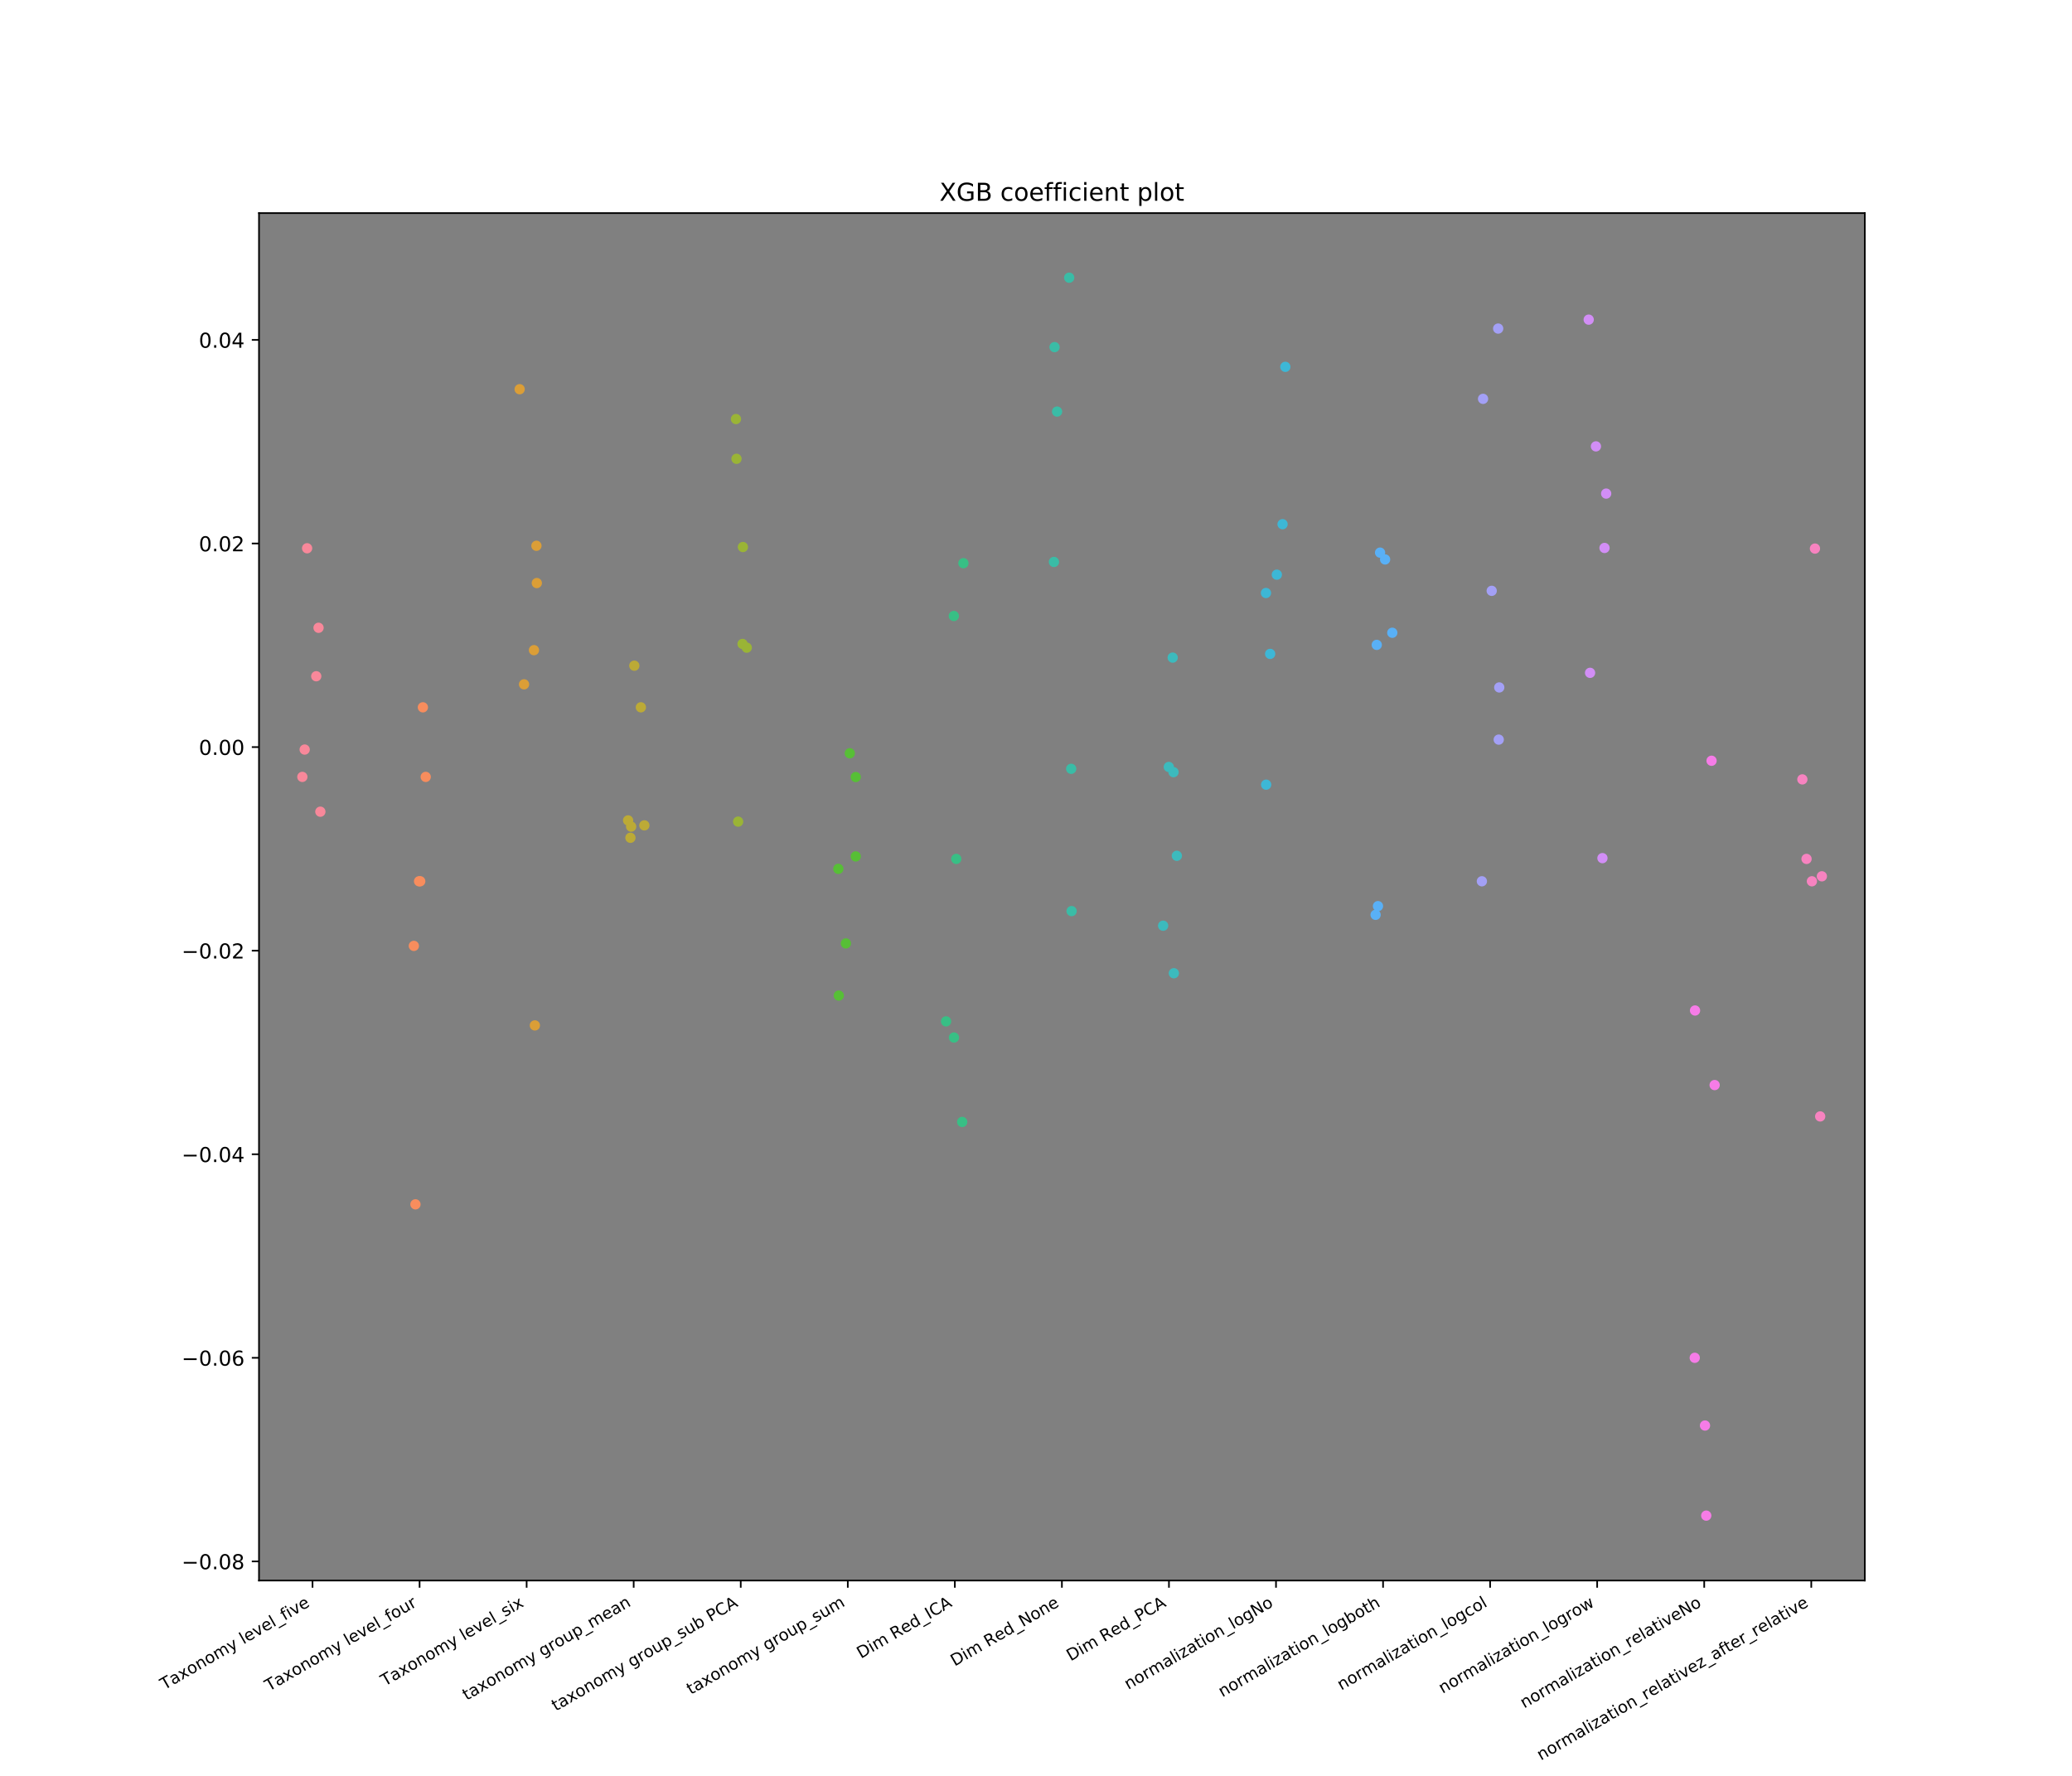 <?xml version="1.0" encoding="utf-8" standalone="no"?>
<!DOCTYPE svg PUBLIC "-//W3C//DTD SVG 1.1//EN"
  "http://www.w3.org/Graphics/SVG/1.1/DTD/svg11.dtd">
<!-- Created with matplotlib (https://matplotlib.org/) -->
<svg height="864pt" version="1.1" viewBox="0 0 1008 864" width="1008pt" xmlns="http://www.w3.org/2000/svg" xmlns:xlink="http://www.w3.org/1999/xlink">
 <defs>
  <style type="text/css">
*{stroke-linecap:butt;stroke-linejoin:round;}
  </style>
 </defs>
 <g id="figure_1">
  <g id="patch_1">
   <path d="M 0 864 
L 1008 864 
L 1008 0 
L 0 0 
z
" style="fill:#ffffff;"/>
  </g>
  <g id="axes_1">
   <g id="patch_2">
    <path d="M 126 768.96 
L 907.2 768.96 
L 907.2 103.68 
L 126 103.68 
z
" style="fill:#808080;"/>
   </g>
   <g id="matplotlib.axis_1">
    <g id="xtick_1">
     <g id="line2d_1">
      <defs>
       <path d="M 0 0 
L 0 3.5 
" id="m51b1d42475" style="stroke:#000000;stroke-width:0.8;"/>
      </defs>
      <g>
       <use style="stroke:#000000;stroke-width:0.8;" x="152.04" xlink:href="#m51b1d42475" y="768.96"/>
      </g>
     </g>
     <g id="text_1">
      <!-- Taxonomy level_five -->
      <defs>
       <path d="M -0.297 72.906 
L 61.375 72.906 
L 61.375 64.594 
L 35.5 64.594 
L 35.5 0 
L 25.594 0 
L 25.594 64.594 
L -0.297 64.594 
z
" id="DejaVuSans-84"/>
       <path d="M 34.281 27.484 
Q 23.391 27.484 19.188 25 
Q 14.984 22.516 14.984 16.5 
Q 14.984 11.719 18.141 8.906 
Q 21.297 6.109 26.703 6.109 
Q 34.188 6.109 38.703 11.406 
Q 43.219 16.703 43.219 25.484 
L 43.219 27.484 
z
M 52.203 31.203 
L 52.203 0 
L 43.219 0 
L 43.219 8.297 
Q 40.141 3.328 35.547 0.953 
Q 30.953 -1.422 24.312 -1.422 
Q 15.922 -1.422 10.953 3.297 
Q 6 8.016 6 15.922 
Q 6 25.141 12.172 29.828 
Q 18.359 34.516 30.609 34.516 
L 43.219 34.516 
L 43.219 35.406 
Q 43.219 41.609 39.141 45 
Q 35.062 48.391 27.688 48.391 
Q 23 48.391 18.547 47.266 
Q 14.109 46.141 10.016 43.891 
L 10.016 52.203 
Q 14.938 54.109 19.578 55.047 
Q 24.219 56 28.609 56 
Q 40.484 56 46.344 49.844 
Q 52.203 43.703 52.203 31.203 
z
" id="DejaVuSans-97"/>
       <path d="M 54.891 54.688 
L 35.109 28.078 
L 55.906 0 
L 45.312 0 
L 29.391 21.484 
L 13.484 0 
L 2.875 0 
L 24.125 28.609 
L 4.688 54.688 
L 15.281 54.688 
L 29.781 35.203 
L 44.281 54.688 
z
" id="DejaVuSans-120"/>
       <path d="M 30.609 48.391 
Q 23.391 48.391 19.188 42.75 
Q 14.984 37.109 14.984 27.297 
Q 14.984 17.484 19.156 11.844 
Q 23.344 6.203 30.609 6.203 
Q 37.797 6.203 41.984 11.859 
Q 46.188 17.531 46.188 27.297 
Q 46.188 37.016 41.984 42.703 
Q 37.797 48.391 30.609 48.391 
z
M 30.609 56 
Q 42.328 56 49.016 48.375 
Q 55.719 40.766 55.719 27.297 
Q 55.719 13.875 49.016 6.219 
Q 42.328 -1.422 30.609 -1.422 
Q 18.844 -1.422 12.172 6.219 
Q 5.516 13.875 5.516 27.297 
Q 5.516 40.766 12.172 48.375 
Q 18.844 56 30.609 56 
z
" id="DejaVuSans-111"/>
       <path d="M 54.891 33.016 
L 54.891 0 
L 45.906 0 
L 45.906 32.719 
Q 45.906 40.484 42.875 44.328 
Q 39.844 48.188 33.797 48.188 
Q 26.516 48.188 22.312 43.547 
Q 18.109 38.922 18.109 30.906 
L 18.109 0 
L 9.078 0 
L 9.078 54.688 
L 18.109 54.688 
L 18.109 46.188 
Q 21.344 51.125 25.703 53.562 
Q 30.078 56 35.797 56 
Q 45.219 56 50.047 50.172 
Q 54.891 44.344 54.891 33.016 
z
" id="DejaVuSans-110"/>
       <path d="M 52 44.188 
Q 55.375 50.25 60.062 53.125 
Q 64.75 56 71.094 56 
Q 79.641 56 84.281 50.016 
Q 88.922 44.047 88.922 33.016 
L 88.922 0 
L 79.891 0 
L 79.891 32.719 
Q 79.891 40.578 77.094 44.375 
Q 74.312 48.188 68.609 48.188 
Q 61.625 48.188 57.562 43.547 
Q 53.516 38.922 53.516 30.906 
L 53.516 0 
L 44.484 0 
L 44.484 32.719 
Q 44.484 40.625 41.703 44.406 
Q 38.922 48.188 33.109 48.188 
Q 26.219 48.188 22.156 43.531 
Q 18.109 38.875 18.109 30.906 
L 18.109 0 
L 9.078 0 
L 9.078 54.688 
L 18.109 54.688 
L 18.109 46.188 
Q 21.188 51.219 25.484 53.609 
Q 29.781 56 35.688 56 
Q 41.656 56 45.828 52.969 
Q 50 49.953 52 44.188 
z
" id="DejaVuSans-109"/>
       <path d="M 32.172 -5.078 
Q 28.375 -14.844 24.75 -17.812 
Q 21.141 -20.797 15.094 -20.797 
L 7.906 -20.797 
L 7.906 -13.281 
L 13.188 -13.281 
Q 16.891 -13.281 18.938 -11.516 
Q 21 -9.766 23.484 -3.219 
L 25.094 0.875 
L 2.984 54.688 
L 12.5 54.688 
L 29.594 11.922 
L 46.688 54.688 
L 56.203 54.688 
z
" id="DejaVuSans-121"/>
       <path id="DejaVuSans-32"/>
       <path d="M 9.422 75.984 
L 18.406 75.984 
L 18.406 0 
L 9.422 0 
z
" id="DejaVuSans-108"/>
       <path d="M 56.203 29.594 
L 56.203 25.203 
L 14.891 25.203 
Q 15.484 15.922 20.484 11.062 
Q 25.484 6.203 34.422 6.203 
Q 39.594 6.203 44.453 7.469 
Q 49.312 8.734 54.109 11.281 
L 54.109 2.781 
Q 49.266 0.734 44.188 -0.344 
Q 39.109 -1.422 33.891 -1.422 
Q 20.797 -1.422 13.156 6.188 
Q 5.516 13.812 5.516 26.812 
Q 5.516 40.234 12.766 48.109 
Q 20.016 56 32.328 56 
Q 43.359 56 49.781 48.891 
Q 56.203 41.797 56.203 29.594 
z
M 47.219 32.234 
Q 47.125 39.594 43.094 43.984 
Q 39.062 48.391 32.422 48.391 
Q 24.906 48.391 20.391 44.141 
Q 15.875 39.891 15.188 32.172 
z
" id="DejaVuSans-101"/>
       <path d="M 2.984 54.688 
L 12.5 54.688 
L 29.594 8.797 
L 46.688 54.688 
L 56.203 54.688 
L 35.688 0 
L 23.484 0 
z
" id="DejaVuSans-118"/>
       <path d="M 50.984 -16.609 
L 50.984 -23.578 
L -0.984 -23.578 
L -0.984 -16.609 
z
" id="DejaVuSans-95"/>
       <path d="M 37.109 75.984 
L 37.109 68.5 
L 28.516 68.5 
Q 23.688 68.5 21.797 66.547 
Q 19.922 64.594 19.922 59.516 
L 19.922 54.688 
L 34.719 54.688 
L 34.719 47.703 
L 19.922 47.703 
L 19.922 0 
L 10.891 0 
L 10.891 47.703 
L 2.297 47.703 
L 2.297 54.688 
L 10.891 54.688 
L 10.891 58.5 
Q 10.891 67.625 15.141 71.797 
Q 19.391 75.984 28.609 75.984 
z
" id="DejaVuSans-102"/>
       <path d="M 9.422 54.688 
L 18.406 54.688 
L 18.406 0 
L 9.422 0 
z
M 9.422 75.984 
L 18.406 75.984 
L 18.406 64.594 
L 9.422 64.594 
z
" id="DejaVuSans-105"/>
      </defs>
      <g transform="translate(79.952 822.3)rotate(-30)scale(0.08 -0.08)">
       <use xlink:href="#DejaVuSans-84"/>
       <use x="60.834" xlink:href="#DejaVuSans-97"/>
       <use x="122.113" xlink:href="#DejaVuSans-120"/>
       <use x="181.246" xlink:href="#DejaVuSans-111"/>
       <use x="242.428" xlink:href="#DejaVuSans-110"/>
       <use x="305.807" xlink:href="#DejaVuSans-111"/>
       <use x="366.988" xlink:href="#DejaVuSans-109"/>
       <use x="464.4" xlink:href="#DejaVuSans-121"/>
       <use x="523.58" xlink:href="#DejaVuSans-32"/>
       <use x="555.367" xlink:href="#DejaVuSans-108"/>
       <use x="583.15" xlink:href="#DejaVuSans-101"/>
       <use x="644.674" xlink:href="#DejaVuSans-118"/>
       <use x="703.854" xlink:href="#DejaVuSans-101"/>
       <use x="765.377" xlink:href="#DejaVuSans-108"/>
       <use x="793.16" xlink:href="#DejaVuSans-95"/>
       <use x="843.16" xlink:href="#DejaVuSans-102"/>
       <use x="878.365" xlink:href="#DejaVuSans-105"/>
       <use x="906.148" xlink:href="#DejaVuSans-118"/>
       <use x="965.328" xlink:href="#DejaVuSans-101"/>
      </g>
     </g>
    </g>
    <g id="xtick_2">
     <g id="line2d_2">
      <g>
       <use style="stroke:#000000;stroke-width:0.8;" x="204.12" xlink:href="#m51b1d42475" y="768.96"/>
      </g>
     </g>
     <g id="text_2">
      <!-- Taxonomy level_four -->
      <defs>
       <path d="M 8.5 21.578 
L 8.5 54.688 
L 17.484 54.688 
L 17.484 21.922 
Q 17.484 14.156 20.5 10.266 
Q 23.531 6.391 29.594 6.391 
Q 36.859 6.391 41.078 11.031 
Q 45.312 15.672 45.312 23.688 
L 45.312 54.688 
L 54.297 54.688 
L 54.297 0 
L 45.312 0 
L 45.312 8.406 
Q 42.047 3.422 37.719 1 
Q 33.406 -1.422 27.688 -1.422 
Q 18.266 -1.422 13.375 4.438 
Q 8.5 10.297 8.5 21.578 
z
M 31.109 56 
z
" id="DejaVuSans-117"/>
       <path d="M 41.109 46.297 
Q 39.594 47.172 37.812 47.578 
Q 36.031 48 33.891 48 
Q 26.266 48 22.188 43.047 
Q 18.109 38.094 18.109 28.812 
L 18.109 0 
L 9.078 0 
L 9.078 54.688 
L 18.109 54.688 
L 18.109 46.188 
Q 20.953 51.172 25.484 53.578 
Q 30.031 56 36.531 56 
Q 37.453 56 38.578 55.875 
Q 39.703 55.766 41.062 55.516 
z
" id="DejaVuSans-114"/>
      </defs>
      <g transform="translate(130.842 822.987)rotate(-30)scale(0.08 -0.08)">
       <use xlink:href="#DejaVuSans-84"/>
       <use x="60.834" xlink:href="#DejaVuSans-97"/>
       <use x="122.113" xlink:href="#DejaVuSans-120"/>
       <use x="181.246" xlink:href="#DejaVuSans-111"/>
       <use x="242.428" xlink:href="#DejaVuSans-110"/>
       <use x="305.807" xlink:href="#DejaVuSans-111"/>
       <use x="366.988" xlink:href="#DejaVuSans-109"/>
       <use x="464.4" xlink:href="#DejaVuSans-121"/>
       <use x="523.58" xlink:href="#DejaVuSans-32"/>
       <use x="555.367" xlink:href="#DejaVuSans-108"/>
       <use x="583.15" xlink:href="#DejaVuSans-101"/>
       <use x="644.674" xlink:href="#DejaVuSans-118"/>
       <use x="703.854" xlink:href="#DejaVuSans-101"/>
       <use x="765.377" xlink:href="#DejaVuSans-108"/>
       <use x="793.16" xlink:href="#DejaVuSans-95"/>
       <use x="843.16" xlink:href="#DejaVuSans-102"/>
       <use x="878.365" xlink:href="#DejaVuSans-111"/>
       <use x="939.547" xlink:href="#DejaVuSans-117"/>
       <use x="1002.926" xlink:href="#DejaVuSans-114"/>
      </g>
     </g>
    </g>
    <g id="xtick_3">
     <g id="line2d_3">
      <g>
       <use style="stroke:#000000;stroke-width:0.8;" x="256.2" xlink:href="#m51b1d42475" y="768.96"/>
      </g>
     </g>
     <g id="text_3">
      <!-- Taxonomy level_six -->
      <defs>
       <path d="M 44.281 53.078 
L 44.281 44.578 
Q 40.484 46.531 36.375 47.5 
Q 32.281 48.484 27.875 48.484 
Q 21.188 48.484 17.844 46.438 
Q 14.5 44.391 14.5 40.281 
Q 14.5 37.156 16.891 35.375 
Q 19.281 33.594 26.516 31.984 
L 29.594 31.297 
Q 39.156 29.25 43.188 25.516 
Q 47.219 21.781 47.219 15.094 
Q 47.219 7.469 41.188 3.016 
Q 35.156 -1.422 24.609 -1.422 
Q 20.219 -1.422 15.453 -0.562 
Q 10.688 0.297 5.422 2 
L 5.422 11.281 
Q 10.406 8.688 15.234 7.391 
Q 20.062 6.109 24.812 6.109 
Q 31.156 6.109 34.562 8.281 
Q 37.984 10.453 37.984 14.406 
Q 37.984 18.062 35.516 20.016 
Q 33.062 21.969 24.703 23.781 
L 21.578 24.516 
Q 13.234 26.266 9.516 29.906 
Q 5.812 33.547 5.812 39.891 
Q 5.812 47.609 11.281 51.797 
Q 16.75 56 26.812 56 
Q 31.781 56 36.172 55.266 
Q 40.578 54.547 44.281 53.078 
z
" id="DejaVuSans-115"/>
      </defs>
      <g transform="translate(187.205 820.514)rotate(-30)scale(0.08 -0.08)">
       <use xlink:href="#DejaVuSans-84"/>
       <use x="60.834" xlink:href="#DejaVuSans-97"/>
       <use x="122.113" xlink:href="#DejaVuSans-120"/>
       <use x="181.246" xlink:href="#DejaVuSans-111"/>
       <use x="242.428" xlink:href="#DejaVuSans-110"/>
       <use x="305.807" xlink:href="#DejaVuSans-111"/>
       <use x="366.988" xlink:href="#DejaVuSans-109"/>
       <use x="464.4" xlink:href="#DejaVuSans-121"/>
       <use x="523.58" xlink:href="#DejaVuSans-32"/>
       <use x="555.367" xlink:href="#DejaVuSans-108"/>
       <use x="583.15" xlink:href="#DejaVuSans-101"/>
       <use x="644.674" xlink:href="#DejaVuSans-118"/>
       <use x="703.854" xlink:href="#DejaVuSans-101"/>
       <use x="765.377" xlink:href="#DejaVuSans-108"/>
       <use x="793.16" xlink:href="#DejaVuSans-95"/>
       <use x="843.16" xlink:href="#DejaVuSans-115"/>
       <use x="895.26" xlink:href="#DejaVuSans-105"/>
       <use x="923.043" xlink:href="#DejaVuSans-120"/>
      </g>
     </g>
    </g>
    <g id="xtick_4">
     <g id="line2d_4">
      <g>
       <use style="stroke:#000000;stroke-width:0.8;" x="308.28" xlink:href="#m51b1d42475" y="768.96"/>
      </g>
     </g>
     <g id="text_4">
      <!-- taxonomy group_mean -->
      <defs>
       <path d="M 18.312 70.219 
L 18.312 54.688 
L 36.812 54.688 
L 36.812 47.703 
L 18.312 47.703 
L 18.312 18.016 
Q 18.312 11.328 20.141 9.422 
Q 21.969 7.516 27.594 7.516 
L 36.812 7.516 
L 36.812 0 
L 27.594 0 
Q 17.188 0 13.234 3.875 
Q 9.281 7.766 9.281 18.016 
L 9.281 47.703 
L 2.688 47.703 
L 2.688 54.688 
L 9.281 54.688 
L 9.281 70.219 
z
" id="DejaVuSans-116"/>
       <path d="M 45.406 27.984 
Q 45.406 37.75 41.375 43.109 
Q 37.359 48.484 30.078 48.484 
Q 22.859 48.484 18.828 43.109 
Q 14.797 37.75 14.797 27.984 
Q 14.797 18.266 18.828 12.891 
Q 22.859 7.516 30.078 7.516 
Q 37.359 7.516 41.375 12.891 
Q 45.406 18.266 45.406 27.984 
z
M 54.391 6.781 
Q 54.391 -7.172 48.188 -13.984 
Q 42 -20.797 29.203 -20.797 
Q 24.469 -20.797 20.266 -20.094 
Q 16.062 -19.391 12.109 -17.922 
L 12.109 -9.188 
Q 16.062 -11.328 19.922 -12.344 
Q 23.781 -13.375 27.781 -13.375 
Q 36.625 -13.375 41.016 -8.766 
Q 45.406 -4.156 45.406 5.172 
L 45.406 9.625 
Q 42.625 4.781 38.281 2.391 
Q 33.938 0 27.875 0 
Q 17.828 0 11.672 7.656 
Q 5.516 15.328 5.516 27.984 
Q 5.516 40.672 11.672 48.328 
Q 17.828 56 27.875 56 
Q 33.938 56 38.281 53.609 
Q 42.625 51.219 45.406 46.391 
L 45.406 54.688 
L 54.391 54.688 
z
" id="DejaVuSans-103"/>
       <path d="M 18.109 8.203 
L 18.109 -20.797 
L 9.078 -20.797 
L 9.078 54.688 
L 18.109 54.688 
L 18.109 46.391 
Q 20.953 51.266 25.266 53.625 
Q 29.594 56 35.594 56 
Q 45.562 56 51.781 48.094 
Q 58.016 40.188 58.016 27.297 
Q 58.016 14.406 51.781 6.484 
Q 45.562 -1.422 35.594 -1.422 
Q 29.594 -1.422 25.266 0.953 
Q 20.953 3.328 18.109 8.203 
z
M 48.688 27.297 
Q 48.688 37.203 44.609 42.844 
Q 40.531 48.484 33.406 48.484 
Q 26.266 48.484 22.188 42.844 
Q 18.109 37.203 18.109 27.297 
Q 18.109 17.391 22.188 11.75 
Q 26.266 6.109 33.406 6.109 
Q 40.531 6.109 44.609 11.75 
Q 48.688 17.391 48.688 27.297 
z
" id="DejaVuSans-112"/>
      </defs>
      <g transform="translate(226.973 827.43)rotate(-30)scale(0.08 -0.08)">
       <use xlink:href="#DejaVuSans-116"/>
       <use x="39.209" xlink:href="#DejaVuSans-97"/>
       <use x="100.488" xlink:href="#DejaVuSans-120"/>
       <use x="159.621" xlink:href="#DejaVuSans-111"/>
       <use x="220.803" xlink:href="#DejaVuSans-110"/>
       <use x="284.182" xlink:href="#DejaVuSans-111"/>
       <use x="345.363" xlink:href="#DejaVuSans-109"/>
       <use x="442.775" xlink:href="#DejaVuSans-121"/>
       <use x="501.955" xlink:href="#DejaVuSans-32"/>
       <use x="533.742" xlink:href="#DejaVuSans-103"/>
       <use x="597.219" xlink:href="#DejaVuSans-114"/>
       <use x="638.301" xlink:href="#DejaVuSans-111"/>
       <use x="699.482" xlink:href="#DejaVuSans-117"/>
       <use x="762.861" xlink:href="#DejaVuSans-112"/>
       <use x="826.338" xlink:href="#DejaVuSans-95"/>
       <use x="876.338" xlink:href="#DejaVuSans-109"/>
       <use x="973.75" xlink:href="#DejaVuSans-101"/>
       <use x="1035.273" xlink:href="#DejaVuSans-97"/>
       <use x="1096.553" xlink:href="#DejaVuSans-110"/>
      </g>
     </g>
    </g>
    <g id="xtick_5">
     <g id="line2d_5">
      <g>
       <use style="stroke:#000000;stroke-width:0.8;" x="360.36" xlink:href="#m51b1d42475" y="768.96"/>
      </g>
     </g>
     <g id="text_5">
      <!-- taxonomy group_sub PCA -->
      <defs>
       <path d="M 48.688 27.297 
Q 48.688 37.203 44.609 42.844 
Q 40.531 48.484 33.406 48.484 
Q 26.266 48.484 22.188 42.844 
Q 18.109 37.203 18.109 27.297 
Q 18.109 17.391 22.188 11.75 
Q 26.266 6.109 33.406 6.109 
Q 40.531 6.109 44.609 11.75 
Q 48.688 17.391 48.688 27.297 
z
M 18.109 46.391 
Q 20.953 51.266 25.266 53.625 
Q 29.594 56 35.594 56 
Q 45.562 56 51.781 48.094 
Q 58.016 40.188 58.016 27.297 
Q 58.016 14.406 51.781 6.484 
Q 45.562 -1.422 35.594 -1.422 
Q 29.594 -1.422 25.266 0.953 
Q 20.953 3.328 18.109 8.203 
L 18.109 0 
L 9.078 0 
L 9.078 75.984 
L 18.109 75.984 
z
" id="DejaVuSans-98"/>
       <path d="M 19.672 64.797 
L 19.672 37.406 
L 32.078 37.406 
Q 38.969 37.406 42.719 40.969 
Q 46.484 44.531 46.484 51.125 
Q 46.484 57.672 42.719 61.234 
Q 38.969 64.797 32.078 64.797 
z
M 9.812 72.906 
L 32.078 72.906 
Q 44.344 72.906 50.609 67.359 
Q 56.891 61.812 56.891 51.125 
Q 56.891 40.328 50.609 34.812 
Q 44.344 29.297 32.078 29.297 
L 19.672 29.297 
L 19.672 0 
L 9.812 0 
z
" id="DejaVuSans-80"/>
       <path d="M 64.406 67.281 
L 64.406 56.891 
Q 59.422 61.531 53.781 63.812 
Q 48.141 66.109 41.797 66.109 
Q 29.297 66.109 22.656 58.469 
Q 16.016 50.828 16.016 36.375 
Q 16.016 21.969 22.656 14.328 
Q 29.297 6.688 41.797 6.688 
Q 48.141 6.688 53.781 8.984 
Q 59.422 11.281 64.406 15.922 
L 64.406 5.609 
Q 59.234 2.094 53.438 0.328 
Q 47.656 -1.422 41.219 -1.422 
Q 24.656 -1.422 15.125 8.703 
Q 5.609 18.844 5.609 36.375 
Q 5.609 53.953 15.125 64.078 
Q 24.656 74.219 41.219 74.219 
Q 47.75 74.219 53.531 72.484 
Q 59.328 70.75 64.406 67.281 
z
" id="DejaVuSans-67"/>
       <path d="M 34.188 63.188 
L 20.797 26.906 
L 47.609 26.906 
z
M 28.609 72.906 
L 39.797 72.906 
L 67.578 0 
L 57.328 0 
L 50.688 18.703 
L 17.828 18.703 
L 11.188 0 
L 0.781 0 
z
" id="DejaVuSans-65"/>
      </defs>
      <g transform="translate(270.346 832.649)rotate(-30)scale(0.08 -0.08)">
       <use xlink:href="#DejaVuSans-116"/>
       <use x="39.209" xlink:href="#DejaVuSans-97"/>
       <use x="100.488" xlink:href="#DejaVuSans-120"/>
       <use x="159.621" xlink:href="#DejaVuSans-111"/>
       <use x="220.803" xlink:href="#DejaVuSans-110"/>
       <use x="284.182" xlink:href="#DejaVuSans-111"/>
       <use x="345.363" xlink:href="#DejaVuSans-109"/>
       <use x="442.775" xlink:href="#DejaVuSans-121"/>
       <use x="501.955" xlink:href="#DejaVuSans-32"/>
       <use x="533.742" xlink:href="#DejaVuSans-103"/>
       <use x="597.219" xlink:href="#DejaVuSans-114"/>
       <use x="638.301" xlink:href="#DejaVuSans-111"/>
       <use x="699.482" xlink:href="#DejaVuSans-117"/>
       <use x="762.861" xlink:href="#DejaVuSans-112"/>
       <use x="826.338" xlink:href="#DejaVuSans-95"/>
       <use x="876.338" xlink:href="#DejaVuSans-115"/>
       <use x="928.438" xlink:href="#DejaVuSans-117"/>
       <use x="991.816" xlink:href="#DejaVuSans-98"/>
       <use x="1055.293" xlink:href="#DejaVuSans-32"/>
       <use x="1087.08" xlink:href="#DejaVuSans-80"/>
       <use x="1147.383" xlink:href="#DejaVuSans-67"/>
       <use x="1217.207" xlink:href="#DejaVuSans-65"/>
      </g>
     </g>
    </g>
    <g id="xtick_6">
     <g id="line2d_6">
      <g>
       <use style="stroke:#000000;stroke-width:0.8;" x="412.44" xlink:href="#m51b1d42475" y="768.96"/>
      </g>
     </g>
     <g id="text_6">
      <!-- taxonomy group_sum -->
      <g transform="translate(336.033 824.601)rotate(-30)scale(0.08 -0.08)">
       <use xlink:href="#DejaVuSans-116"/>
       <use x="39.209" xlink:href="#DejaVuSans-97"/>
       <use x="100.488" xlink:href="#DejaVuSans-120"/>
       <use x="159.621" xlink:href="#DejaVuSans-111"/>
       <use x="220.803" xlink:href="#DejaVuSans-110"/>
       <use x="284.182" xlink:href="#DejaVuSans-111"/>
       <use x="345.363" xlink:href="#DejaVuSans-109"/>
       <use x="442.775" xlink:href="#DejaVuSans-121"/>
       <use x="501.955" xlink:href="#DejaVuSans-32"/>
       <use x="533.742" xlink:href="#DejaVuSans-103"/>
       <use x="597.219" xlink:href="#DejaVuSans-114"/>
       <use x="638.301" xlink:href="#DejaVuSans-111"/>
       <use x="699.482" xlink:href="#DejaVuSans-117"/>
       <use x="762.861" xlink:href="#DejaVuSans-112"/>
       <use x="826.338" xlink:href="#DejaVuSans-95"/>
       <use x="876.338" xlink:href="#DejaVuSans-115"/>
       <use x="928.438" xlink:href="#DejaVuSans-117"/>
       <use x="991.816" xlink:href="#DejaVuSans-109"/>
      </g>
     </g>
    </g>
    <g id="xtick_7">
     <g id="line2d_7">
      <g>
       <use style="stroke:#000000;stroke-width:0.8;" x="464.52" xlink:href="#m51b1d42475" y="768.96"/>
      </g>
     </g>
     <g id="text_7">
      <!-- Dim Red_ICA -->
      <defs>
       <path d="M 19.672 64.797 
L 19.672 8.109 
L 31.594 8.109 
Q 46.688 8.109 53.688 14.938 
Q 60.688 21.781 60.688 36.531 
Q 60.688 51.172 53.688 57.984 
Q 46.688 64.797 31.594 64.797 
z
M 9.812 72.906 
L 30.078 72.906 
Q 51.266 72.906 61.172 64.094 
Q 71.094 55.281 71.094 36.531 
Q 71.094 17.672 61.125 8.828 
Q 51.172 0 30.078 0 
L 9.812 0 
z
" id="DejaVuSans-68"/>
       <path d="M 44.391 34.188 
Q 47.562 33.109 50.562 29.594 
Q 53.562 26.078 56.594 19.922 
L 66.609 0 
L 56 0 
L 46.688 18.703 
Q 43.062 26.031 39.672 28.422 
Q 36.281 30.812 30.422 30.812 
L 19.672 30.812 
L 19.672 0 
L 9.812 0 
L 9.812 72.906 
L 32.078 72.906 
Q 44.578 72.906 50.734 67.672 
Q 56.891 62.453 56.891 51.906 
Q 56.891 45.016 53.688 40.469 
Q 50.484 35.938 44.391 34.188 
z
M 19.672 64.797 
L 19.672 38.922 
L 32.078 38.922 
Q 39.203 38.922 42.844 42.219 
Q 46.484 45.516 46.484 51.906 
Q 46.484 58.297 42.844 61.547 
Q 39.203 64.797 32.078 64.797 
z
" id="DejaVuSans-82"/>
       <path d="M 45.406 46.391 
L 45.406 75.984 
L 54.391 75.984 
L 54.391 0 
L 45.406 0 
L 45.406 8.203 
Q 42.578 3.328 38.25 0.953 
Q 33.938 -1.422 27.875 -1.422 
Q 17.969 -1.422 11.734 6.484 
Q 5.516 14.406 5.516 27.297 
Q 5.516 40.188 11.734 48.094 
Q 17.969 56 27.875 56 
Q 33.938 56 38.25 53.625 
Q 42.578 51.266 45.406 46.391 
z
M 14.797 27.297 
Q 14.797 17.391 18.875 11.75 
Q 22.953 6.109 30.078 6.109 
Q 37.203 6.109 41.297 11.75 
Q 45.406 17.391 45.406 27.297 
Q 45.406 37.203 41.297 42.844 
Q 37.203 48.484 30.078 48.484 
Q 22.953 48.484 18.875 42.844 
Q 14.797 37.203 14.797 27.297 
z
" id="DejaVuSans-100"/>
       <path d="M 9.812 72.906 
L 19.672 72.906 
L 19.672 0 
L 9.812 0 
z
" id="DejaVuSans-73"/>
      </defs>
      <g transform="translate(418.811 807.07)rotate(-30)scale(0.08 -0.08)">
       <use xlink:href="#DejaVuSans-68"/>
       <use x="77.002" xlink:href="#DejaVuSans-105"/>
       <use x="104.785" xlink:href="#DejaVuSans-109"/>
       <use x="202.197" xlink:href="#DejaVuSans-32"/>
       <use x="233.984" xlink:href="#DejaVuSans-82"/>
       <use x="303.404" xlink:href="#DejaVuSans-101"/>
       <use x="364.928" xlink:href="#DejaVuSans-100"/>
       <use x="428.404" xlink:href="#DejaVuSans-95"/>
       <use x="478.404" xlink:href="#DejaVuSans-73"/>
       <use x="507.896" xlink:href="#DejaVuSans-67"/>
       <use x="577.721" xlink:href="#DejaVuSans-65"/>
      </g>
     </g>
    </g>
    <g id="xtick_8">
     <g id="line2d_8">
      <g>
       <use style="stroke:#000000;stroke-width:0.8;" x="516.6" xlink:href="#m51b1d42475" y="768.96"/>
      </g>
     </g>
     <g id="text_8">
      <!-- Dim Red_None -->
      <defs>
       <path d="M 9.812 72.906 
L 23.094 72.906 
L 55.422 11.922 
L 55.422 72.906 
L 64.984 72.906 
L 64.984 0 
L 51.703 0 
L 19.391 60.984 
L 19.391 0 
L 9.812 0 
z
" id="DejaVuSans-78"/>
      </defs>
      <g transform="translate(464.436 810.797)rotate(-30)scale(0.08 -0.08)">
       <use xlink:href="#DejaVuSans-68"/>
       <use x="77.002" xlink:href="#DejaVuSans-105"/>
       <use x="104.785" xlink:href="#DejaVuSans-109"/>
       <use x="202.197" xlink:href="#DejaVuSans-32"/>
       <use x="233.984" xlink:href="#DejaVuSans-82"/>
       <use x="303.404" xlink:href="#DejaVuSans-101"/>
       <use x="364.928" xlink:href="#DejaVuSans-100"/>
       <use x="428.404" xlink:href="#DejaVuSans-95"/>
       <use x="478.404" xlink:href="#DejaVuSans-78"/>
       <use x="553.209" xlink:href="#DejaVuSans-111"/>
       <use x="614.391" xlink:href="#DejaVuSans-110"/>
       <use x="677.77" xlink:href="#DejaVuSans-101"/>
      </g>
     </g>
    </g>
    <g id="xtick_9">
     <g id="line2d_9">
      <g>
       <use style="stroke:#000000;stroke-width:0.8;" x="568.68" xlink:href="#m51b1d42475" y="768.96"/>
      </g>
     </g>
     <g id="text_9">
      <!-- Dim Red_PCA -->
      <g transform="translate(520.837 808.302)rotate(-30)scale(0.08 -0.08)">
       <use xlink:href="#DejaVuSans-68"/>
       <use x="77.002" xlink:href="#DejaVuSans-105"/>
       <use x="104.785" xlink:href="#DejaVuSans-109"/>
       <use x="202.197" xlink:href="#DejaVuSans-32"/>
       <use x="233.984" xlink:href="#DejaVuSans-82"/>
       <use x="303.404" xlink:href="#DejaVuSans-101"/>
       <use x="364.928" xlink:href="#DejaVuSans-100"/>
       <use x="428.404" xlink:href="#DejaVuSans-95"/>
       <use x="478.404" xlink:href="#DejaVuSans-80"/>
       <use x="538.707" xlink:href="#DejaVuSans-67"/>
       <use x="608.531" xlink:href="#DejaVuSans-65"/>
      </g>
     </g>
    </g>
    <g id="xtick_10">
     <g id="line2d_10">
      <g>
       <use style="stroke:#000000;stroke-width:0.8;" x="620.76" xlink:href="#m51b1d42475" y="768.96"/>
      </g>
     </g>
     <g id="text_10">
      <!-- normalization_logNo -->
      <defs>
       <path d="M 5.516 54.688 
L 48.188 54.688 
L 48.188 46.484 
L 14.406 7.172 
L 48.188 7.172 
L 48.188 0 
L 4.297 0 
L 4.297 8.203 
L 38.094 47.516 
L 5.516 47.516 
z
" id="DejaVuSans-122"/>
      </defs>
      <g transform="translate(548.895 822.171)rotate(-30)scale(0.08 -0.08)">
       <use xlink:href="#DejaVuSans-110"/>
       <use x="63.379" xlink:href="#DejaVuSans-111"/>
       <use x="124.561" xlink:href="#DejaVuSans-114"/>
       <use x="165.658" xlink:href="#DejaVuSans-109"/>
       <use x="263.07" xlink:href="#DejaVuSans-97"/>
       <use x="324.35" xlink:href="#DejaVuSans-108"/>
       <use x="352.133" xlink:href="#DejaVuSans-105"/>
       <use x="379.916" xlink:href="#DejaVuSans-122"/>
       <use x="432.406" xlink:href="#DejaVuSans-97"/>
       <use x="493.686" xlink:href="#DejaVuSans-116"/>
       <use x="532.895" xlink:href="#DejaVuSans-105"/>
       <use x="560.678" xlink:href="#DejaVuSans-111"/>
       <use x="621.859" xlink:href="#DejaVuSans-110"/>
       <use x="685.238" xlink:href="#DejaVuSans-95"/>
       <use x="735.238" xlink:href="#DejaVuSans-108"/>
       <use x="763.021" xlink:href="#DejaVuSans-111"/>
       <use x="824.203" xlink:href="#DejaVuSans-103"/>
       <use x="887.68" xlink:href="#DejaVuSans-78"/>
       <use x="962.484" xlink:href="#DejaVuSans-111"/>
      </g>
     </g>
    </g>
    <g id="xtick_11">
     <g id="line2d_11">
      <g>
       <use style="stroke:#000000;stroke-width:0.8;" x="672.84" xlink:href="#m51b1d42475" y="768.96"/>
      </g>
     </g>
     <g id="text_11">
      <!-- normalization_logboth -->
      <defs>
       <path d="M 54.891 33.016 
L 54.891 0 
L 45.906 0 
L 45.906 32.719 
Q 45.906 40.484 42.875 44.328 
Q 39.844 48.188 33.797 48.188 
Q 26.516 48.188 22.312 43.547 
Q 18.109 38.922 18.109 30.906 
L 18.109 0 
L 9.078 0 
L 9.078 75.984 
L 18.109 75.984 
L 18.109 46.188 
Q 21.344 51.125 25.703 53.562 
Q 30.078 56 35.797 56 
Q 45.219 56 50.047 50.172 
Q 54.891 44.344 54.891 33.016 
z
" id="DejaVuSans-104"/>
      </defs>
      <g transform="translate(594.653 825.821)rotate(-30)scale(0.08 -0.08)">
       <use xlink:href="#DejaVuSans-110"/>
       <use x="63.379" xlink:href="#DejaVuSans-111"/>
       <use x="124.561" xlink:href="#DejaVuSans-114"/>
       <use x="165.658" xlink:href="#DejaVuSans-109"/>
       <use x="263.07" xlink:href="#DejaVuSans-97"/>
       <use x="324.35" xlink:href="#DejaVuSans-108"/>
       <use x="352.133" xlink:href="#DejaVuSans-105"/>
       <use x="379.916" xlink:href="#DejaVuSans-122"/>
       <use x="432.406" xlink:href="#DejaVuSans-97"/>
       <use x="493.686" xlink:href="#DejaVuSans-116"/>
       <use x="532.895" xlink:href="#DejaVuSans-105"/>
       <use x="560.678" xlink:href="#DejaVuSans-111"/>
       <use x="621.859" xlink:href="#DejaVuSans-110"/>
       <use x="685.238" xlink:href="#DejaVuSans-95"/>
       <use x="735.238" xlink:href="#DejaVuSans-108"/>
       <use x="763.021" xlink:href="#DejaVuSans-111"/>
       <use x="824.203" xlink:href="#DejaVuSans-103"/>
       <use x="887.68" xlink:href="#DejaVuSans-98"/>
       <use x="951.156" xlink:href="#DejaVuSans-111"/>
       <use x="1012.338" xlink:href="#DejaVuSans-116"/>
       <use x="1051.547" xlink:href="#DejaVuSans-104"/>
      </g>
     </g>
    </g>
    <g id="xtick_12">
     <g id="line2d_12">
      <g>
       <use style="stroke:#000000;stroke-width:0.8;" x="724.92" xlink:href="#m51b1d42475" y="768.96"/>
      </g>
     </g>
     <g id="text_12">
      <!-- normalization_logcol -->
      <defs>
       <path d="M 48.781 52.594 
L 48.781 44.188 
Q 44.969 46.297 41.141 47.344 
Q 37.312 48.391 33.406 48.391 
Q 24.656 48.391 19.812 42.844 
Q 14.984 37.312 14.984 27.297 
Q 14.984 17.281 19.812 11.734 
Q 24.656 6.203 33.406 6.203 
Q 37.312 6.203 41.141 7.25 
Q 44.969 8.297 48.781 10.406 
L 48.781 2.094 
Q 45.016 0.344 40.984 -0.531 
Q 36.969 -1.422 32.422 -1.422 
Q 20.062 -1.422 12.781 6.344 
Q 5.516 14.109 5.516 27.297 
Q 5.516 40.672 12.859 48.328 
Q 20.219 56 33.016 56 
Q 37.156 56 41.109 55.141 
Q 45.062 54.297 48.781 52.594 
z
" id="DejaVuSans-99"/>
      </defs>
      <g transform="translate(652.504 822.489)rotate(-30)scale(0.08 -0.08)">
       <use xlink:href="#DejaVuSans-110"/>
       <use x="63.379" xlink:href="#DejaVuSans-111"/>
       <use x="124.561" xlink:href="#DejaVuSans-114"/>
       <use x="165.658" xlink:href="#DejaVuSans-109"/>
       <use x="263.07" xlink:href="#DejaVuSans-97"/>
       <use x="324.35" xlink:href="#DejaVuSans-108"/>
       <use x="352.133" xlink:href="#DejaVuSans-105"/>
       <use x="379.916" xlink:href="#DejaVuSans-122"/>
       <use x="432.406" xlink:href="#DejaVuSans-97"/>
       <use x="493.686" xlink:href="#DejaVuSans-116"/>
       <use x="532.895" xlink:href="#DejaVuSans-105"/>
       <use x="560.678" xlink:href="#DejaVuSans-111"/>
       <use x="621.859" xlink:href="#DejaVuSans-110"/>
       <use x="685.238" xlink:href="#DejaVuSans-95"/>
       <use x="735.238" xlink:href="#DejaVuSans-108"/>
       <use x="763.021" xlink:href="#DejaVuSans-111"/>
       <use x="824.203" xlink:href="#DejaVuSans-103"/>
       <use x="887.68" xlink:href="#DejaVuSans-99"/>
       <use x="942.66" xlink:href="#DejaVuSans-111"/>
       <use x="1003.842" xlink:href="#DejaVuSans-108"/>
      </g>
     </g>
    </g>
    <g id="xtick_13">
     <g id="line2d_13">
      <g>
       <use style="stroke:#000000;stroke-width:0.8;" x="777" xlink:href="#m51b1d42475" y="768.96"/>
      </g>
     </g>
     <g id="text_13">
      <!-- normalization_logrow -->
      <defs>
       <path d="M 4.203 54.688 
L 13.188 54.688 
L 24.422 12.016 
L 35.594 54.688 
L 46.188 54.688 
L 57.422 12.016 
L 68.609 54.688 
L 77.594 54.688 
L 63.281 0 
L 52.688 0 
L 40.922 44.828 
L 29.109 0 
L 18.5 0 
z
" id="DejaVuSans-119"/>
      </defs>
      <g transform="translate(701.806 824.093)rotate(-30)scale(0.08 -0.08)">
       <use xlink:href="#DejaVuSans-110"/>
       <use x="63.379" xlink:href="#DejaVuSans-111"/>
       <use x="124.561" xlink:href="#DejaVuSans-114"/>
       <use x="165.658" xlink:href="#DejaVuSans-109"/>
       <use x="263.07" xlink:href="#DejaVuSans-97"/>
       <use x="324.35" xlink:href="#DejaVuSans-108"/>
       <use x="352.133" xlink:href="#DejaVuSans-105"/>
       <use x="379.916" xlink:href="#DejaVuSans-122"/>
       <use x="432.406" xlink:href="#DejaVuSans-97"/>
       <use x="493.686" xlink:href="#DejaVuSans-116"/>
       <use x="532.895" xlink:href="#DejaVuSans-105"/>
       <use x="560.678" xlink:href="#DejaVuSans-111"/>
       <use x="621.859" xlink:href="#DejaVuSans-110"/>
       <use x="685.238" xlink:href="#DejaVuSans-95"/>
       <use x="735.238" xlink:href="#DejaVuSans-108"/>
       <use x="763.021" xlink:href="#DejaVuSans-111"/>
       <use x="824.203" xlink:href="#DejaVuSans-103"/>
       <use x="887.68" xlink:href="#DejaVuSans-114"/>
       <use x="928.762" xlink:href="#DejaVuSans-111"/>
       <use x="989.943" xlink:href="#DejaVuSans-119"/>
      </g>
     </g>
    </g>
    <g id="xtick_14">
     <g id="line2d_14">
      <g>
       <use style="stroke:#000000;stroke-width:0.8;" x="829.08" xlink:href="#m51b1d42475" y="768.96"/>
      </g>
     </g>
     <g id="text_14">
      <!-- normalization_relativeNo -->
      <g transform="translate(741.493 831.248)rotate(-30)scale(0.08 -0.08)">
       <use xlink:href="#DejaVuSans-110"/>
       <use x="63.379" xlink:href="#DejaVuSans-111"/>
       <use x="124.561" xlink:href="#DejaVuSans-114"/>
       <use x="165.658" xlink:href="#DejaVuSans-109"/>
       <use x="263.07" xlink:href="#DejaVuSans-97"/>
       <use x="324.35" xlink:href="#DejaVuSans-108"/>
       <use x="352.133" xlink:href="#DejaVuSans-105"/>
       <use x="379.916" xlink:href="#DejaVuSans-122"/>
       <use x="432.406" xlink:href="#DejaVuSans-97"/>
       <use x="493.686" xlink:href="#DejaVuSans-116"/>
       <use x="532.895" xlink:href="#DejaVuSans-105"/>
       <use x="560.678" xlink:href="#DejaVuSans-111"/>
       <use x="621.859" xlink:href="#DejaVuSans-110"/>
       <use x="685.238" xlink:href="#DejaVuSans-95"/>
       <use x="735.238" xlink:href="#DejaVuSans-114"/>
       <use x="776.32" xlink:href="#DejaVuSans-101"/>
       <use x="837.844" xlink:href="#DejaVuSans-108"/>
       <use x="865.627" xlink:href="#DejaVuSans-97"/>
       <use x="926.906" xlink:href="#DejaVuSans-116"/>
       <use x="966.115" xlink:href="#DejaVuSans-105"/>
       <use x="993.898" xlink:href="#DejaVuSans-118"/>
       <use x="1053.078" xlink:href="#DejaVuSans-101"/>
       <use x="1114.602" xlink:href="#DejaVuSans-78"/>
       <use x="1189.406" xlink:href="#DejaVuSans-111"/>
      </g>
     </g>
    </g>
    <g id="xtick_15">
     <g id="line2d_15">
      <g>
       <use style="stroke:#000000;stroke-width:0.8;" x="881.16" xlink:href="#m51b1d42475" y="768.96"/>
      </g>
     </g>
     <g id="text_15">
      <!-- normalization_relativez_after_relative -->
      <g transform="translate(749.636 856.615)rotate(-30)scale(0.08 -0.08)">
       <use xlink:href="#DejaVuSans-110"/>
       <use x="63.379" xlink:href="#DejaVuSans-111"/>
       <use x="124.561" xlink:href="#DejaVuSans-114"/>
       <use x="165.658" xlink:href="#DejaVuSans-109"/>
       <use x="263.07" xlink:href="#DejaVuSans-97"/>
       <use x="324.35" xlink:href="#DejaVuSans-108"/>
       <use x="352.133" xlink:href="#DejaVuSans-105"/>
       <use x="379.916" xlink:href="#DejaVuSans-122"/>
       <use x="432.406" xlink:href="#DejaVuSans-97"/>
       <use x="493.686" xlink:href="#DejaVuSans-116"/>
       <use x="532.895" xlink:href="#DejaVuSans-105"/>
       <use x="560.678" xlink:href="#DejaVuSans-111"/>
       <use x="621.859" xlink:href="#DejaVuSans-110"/>
       <use x="685.238" xlink:href="#DejaVuSans-95"/>
       <use x="735.238" xlink:href="#DejaVuSans-114"/>
       <use x="776.32" xlink:href="#DejaVuSans-101"/>
       <use x="837.844" xlink:href="#DejaVuSans-108"/>
       <use x="865.627" xlink:href="#DejaVuSans-97"/>
       <use x="926.906" xlink:href="#DejaVuSans-116"/>
       <use x="966.115" xlink:href="#DejaVuSans-105"/>
       <use x="993.898" xlink:href="#DejaVuSans-118"/>
       <use x="1053.078" xlink:href="#DejaVuSans-101"/>
       <use x="1114.602" xlink:href="#DejaVuSans-122"/>
       <use x="1167.092" xlink:href="#DejaVuSans-95"/>
       <use x="1217.092" xlink:href="#DejaVuSans-97"/>
       <use x="1278.371" xlink:href="#DejaVuSans-102"/>
       <use x="1313.561" xlink:href="#DejaVuSans-116"/>
       <use x="1352.77" xlink:href="#DejaVuSans-101"/>
       <use x="1414.293" xlink:href="#DejaVuSans-114"/>
       <use x="1455.406" xlink:href="#DejaVuSans-95"/>
       <use x="1505.406" xlink:href="#DejaVuSans-114"/>
       <use x="1546.488" xlink:href="#DejaVuSans-101"/>
       <use x="1608.012" xlink:href="#DejaVuSans-108"/>
       <use x="1635.795" xlink:href="#DejaVuSans-97"/>
       <use x="1697.074" xlink:href="#DejaVuSans-116"/>
       <use x="1736.283" xlink:href="#DejaVuSans-105"/>
       <use x="1764.066" xlink:href="#DejaVuSans-118"/>
       <use x="1823.246" xlink:href="#DejaVuSans-101"/>
      </g>
     </g>
    </g>
   </g>
   <g id="matplotlib.axis_2">
    <g id="ytick_1">
     <g id="line2d_16">
      <defs>
       <path d="M 0 0 
L -3.5 0 
" id="m142edd13cf" style="stroke:#000000;stroke-width:0.8;"/>
      </defs>
      <g>
       <use style="stroke:#000000;stroke-width:0.8;" x="126" xlink:href="#m142edd13cf" y="759.657"/>
      </g>
     </g>
     <g id="text_16">
      <!-- −0.08 -->
      <defs>
       <path d="M 10.594 35.5 
L 73.188 35.5 
L 73.188 27.203 
L 10.594 27.203 
z
" id="DejaVuSans-8722"/>
       <path d="M 31.781 66.406 
Q 24.172 66.406 20.328 58.906 
Q 16.5 51.422 16.5 36.375 
Q 16.5 21.391 20.328 13.891 
Q 24.172 6.391 31.781 6.391 
Q 39.453 6.391 43.281 13.891 
Q 47.125 21.391 47.125 36.375 
Q 47.125 51.422 43.281 58.906 
Q 39.453 66.406 31.781 66.406 
z
M 31.781 74.219 
Q 44.047 74.219 50.516 64.516 
Q 56.984 54.828 56.984 36.375 
Q 56.984 17.969 50.516 8.266 
Q 44.047 -1.422 31.781 -1.422 
Q 19.531 -1.422 13.062 8.266 
Q 6.594 17.969 6.594 36.375 
Q 6.594 54.828 13.062 64.516 
Q 19.531 74.219 31.781 74.219 
z
" id="DejaVuSans-48"/>
       <path d="M 10.688 12.406 
L 21 12.406 
L 21 0 
L 10.688 0 
z
" id="DejaVuSans-46"/>
       <path d="M 31.781 34.625 
Q 24.75 34.625 20.719 30.859 
Q 16.703 27.094 16.703 20.516 
Q 16.703 13.922 20.719 10.156 
Q 24.75 6.391 31.781 6.391 
Q 38.812 6.391 42.859 10.172 
Q 46.922 13.969 46.922 20.516 
Q 46.922 27.094 42.891 30.859 
Q 38.875 34.625 31.781 34.625 
z
M 21.922 38.812 
Q 15.578 40.375 12.031 44.719 
Q 8.5 49.078 8.5 55.328 
Q 8.5 64.062 14.719 69.141 
Q 20.953 74.219 31.781 74.219 
Q 42.672 74.219 48.875 69.141 
Q 55.078 64.062 55.078 55.328 
Q 55.078 49.078 51.531 44.719 
Q 48 40.375 41.703 38.812 
Q 48.828 37.156 52.797 32.312 
Q 56.781 27.484 56.781 20.516 
Q 56.781 9.906 50.312 4.234 
Q 43.844 -1.422 31.781 -1.422 
Q 19.734 -1.422 13.25 4.234 
Q 6.781 9.906 6.781 20.516 
Q 6.781 27.484 10.781 32.312 
Q 14.797 37.156 21.922 38.812 
z
M 18.312 54.391 
Q 18.312 48.734 21.844 45.562 
Q 25.391 42.391 31.781 42.391 
Q 38.141 42.391 41.719 45.562 
Q 45.312 48.734 45.312 54.391 
Q 45.312 60.062 41.719 63.234 
Q 38.141 66.406 31.781 66.406 
Q 25.391 66.406 21.844 63.234 
Q 18.312 60.062 18.312 54.391 
z
" id="DejaVuSans-56"/>
      </defs>
      <g transform="translate(88.355 763.456)scale(0.1 -0.1)">
       <use xlink:href="#DejaVuSans-8722"/>
       <use x="83.789" xlink:href="#DejaVuSans-48"/>
       <use x="147.412" xlink:href="#DejaVuSans-46"/>
       <use x="179.199" xlink:href="#DejaVuSans-48"/>
       <use x="242.822" xlink:href="#DejaVuSans-56"/>
      </g>
     </g>
    </g>
    <g id="ytick_2">
     <g id="line2d_17">
      <g>
       <use style="stroke:#000000;stroke-width:0.8;" x="126" xlink:href="#m142edd13cf" y="660.609"/>
      </g>
     </g>
     <g id="text_17">
      <!-- −0.06 -->
      <defs>
       <path d="M 33.016 40.375 
Q 26.375 40.375 22.484 35.828 
Q 18.609 31.297 18.609 23.391 
Q 18.609 15.531 22.484 10.953 
Q 26.375 6.391 33.016 6.391 
Q 39.656 6.391 43.531 10.953 
Q 47.406 15.531 47.406 23.391 
Q 47.406 31.297 43.531 35.828 
Q 39.656 40.375 33.016 40.375 
z
M 52.594 71.297 
L 52.594 62.312 
Q 48.875 64.062 45.094 64.984 
Q 41.312 65.922 37.594 65.922 
Q 27.828 65.922 22.672 59.328 
Q 17.531 52.734 16.797 39.406 
Q 19.672 43.656 24.016 45.922 
Q 28.375 48.188 33.594 48.188 
Q 44.578 48.188 50.953 41.516 
Q 57.328 34.859 57.328 23.391 
Q 57.328 12.156 50.688 5.359 
Q 44.047 -1.422 33.016 -1.422 
Q 20.359 -1.422 13.672 8.266 
Q 6.984 17.969 6.984 36.375 
Q 6.984 53.656 15.188 63.938 
Q 23.391 74.219 37.203 74.219 
Q 40.922 74.219 44.703 73.484 
Q 48.484 72.75 52.594 71.297 
z
" id="DejaVuSans-54"/>
      </defs>
      <g transform="translate(88.355 664.409)scale(0.1 -0.1)">
       <use xlink:href="#DejaVuSans-8722"/>
       <use x="83.789" xlink:href="#DejaVuSans-48"/>
       <use x="147.412" xlink:href="#DejaVuSans-46"/>
       <use x="179.199" xlink:href="#DejaVuSans-48"/>
       <use x="242.822" xlink:href="#DejaVuSans-54"/>
      </g>
     </g>
    </g>
    <g id="ytick_3">
     <g id="line2d_18">
      <g>
       <use style="stroke:#000000;stroke-width:0.8;" x="126" xlink:href="#m142edd13cf" y="561.562"/>
      </g>
     </g>
     <g id="text_18">
      <!-- −0.04 -->
      <defs>
       <path d="M 37.797 64.312 
L 12.891 25.391 
L 37.797 25.391 
z
M 35.203 72.906 
L 47.609 72.906 
L 47.609 25.391 
L 58.016 25.391 
L 58.016 17.188 
L 47.609 17.188 
L 47.609 0 
L 37.797 0 
L 37.797 17.188 
L 4.891 17.188 
L 4.891 26.703 
z
" id="DejaVuSans-52"/>
      </defs>
      <g transform="translate(88.355 565.361)scale(0.1 -0.1)">
       <use xlink:href="#DejaVuSans-8722"/>
       <use x="83.789" xlink:href="#DejaVuSans-48"/>
       <use x="147.412" xlink:href="#DejaVuSans-46"/>
       <use x="179.199" xlink:href="#DejaVuSans-48"/>
       <use x="242.822" xlink:href="#DejaVuSans-52"/>
      </g>
     </g>
    </g>
    <g id="ytick_4">
     <g id="line2d_19">
      <g>
       <use style="stroke:#000000;stroke-width:0.8;" x="126" xlink:href="#m142edd13cf" y="462.515"/>
      </g>
     </g>
     <g id="text_19">
      <!-- −0.02 -->
      <defs>
       <path d="M 19.188 8.297 
L 53.609 8.297 
L 53.609 0 
L 7.328 0 
L 7.328 8.297 
Q 12.938 14.109 22.625 23.891 
Q 32.328 33.688 34.812 36.531 
Q 39.547 41.844 41.422 45.531 
Q 43.312 49.219 43.312 52.781 
Q 43.312 58.594 39.234 62.25 
Q 35.156 65.922 28.609 65.922 
Q 23.969 65.922 18.812 64.312 
Q 13.672 62.703 7.812 59.422 
L 7.812 69.391 
Q 13.766 71.781 18.938 73 
Q 24.125 74.219 28.422 74.219 
Q 39.75 74.219 46.484 68.547 
Q 53.219 62.891 53.219 53.422 
Q 53.219 48.922 51.531 44.891 
Q 49.859 40.875 45.406 35.406 
Q 44.188 33.984 37.641 27.219 
Q 31.109 20.453 19.188 8.297 
z
" id="DejaVuSans-50"/>
      </defs>
      <g transform="translate(88.355 466.314)scale(0.1 -0.1)">
       <use xlink:href="#DejaVuSans-8722"/>
       <use x="83.789" xlink:href="#DejaVuSans-48"/>
       <use x="147.412" xlink:href="#DejaVuSans-46"/>
       <use x="179.199" xlink:href="#DejaVuSans-48"/>
       <use x="242.822" xlink:href="#DejaVuSans-50"/>
      </g>
     </g>
    </g>
    <g id="ytick_5">
     <g id="line2d_20">
      <g>
       <use style="stroke:#000000;stroke-width:0.8;" x="126" xlink:href="#m142edd13cf" y="363.468"/>
      </g>
     </g>
     <g id="text_20">
      <!-- 0.00 -->
      <g transform="translate(96.734 367.267)scale(0.1 -0.1)">
       <use xlink:href="#DejaVuSans-48"/>
       <use x="63.623" xlink:href="#DejaVuSans-46"/>
       <use x="95.41" xlink:href="#DejaVuSans-48"/>
       <use x="159.033" xlink:href="#DejaVuSans-48"/>
      </g>
     </g>
    </g>
    <g id="ytick_6">
     <g id="line2d_21">
      <g>
       <use style="stroke:#000000;stroke-width:0.8;" x="126" xlink:href="#m142edd13cf" y="264.421"/>
      </g>
     </g>
     <g id="text_21">
      <!-- 0.02 -->
      <g transform="translate(96.734 268.22)scale(0.1 -0.1)">
       <use xlink:href="#DejaVuSans-48"/>
       <use x="63.623" xlink:href="#DejaVuSans-46"/>
       <use x="95.41" xlink:href="#DejaVuSans-48"/>
       <use x="159.033" xlink:href="#DejaVuSans-50"/>
      </g>
     </g>
    </g>
    <g id="ytick_7">
     <g id="line2d_22">
      <g>
       <use style="stroke:#000000;stroke-width:0.8;" x="126" xlink:href="#m142edd13cf" y="165.374"/>
      </g>
     </g>
     <g id="text_22">
      <!-- 0.04 -->
      <g transform="translate(96.734 169.173)scale(0.1 -0.1)">
       <use xlink:href="#DejaVuSans-48"/>
       <use x="63.623" xlink:href="#DejaVuSans-46"/>
       <use x="95.41" xlink:href="#DejaVuSans-48"/>
       <use x="159.033" xlink:href="#DejaVuSans-52"/>
      </g>
     </g>
    </g>
   </g>
   <g id="patch_3">
    <path d="M 126 768.96 
L 126 103.68 
" style="fill:none;stroke:#000000;stroke-linecap:square;stroke-linejoin:miter;stroke-width:0.8;"/>
   </g>
   <g id="patch_4">
    <path d="M 907.2 768.96 
L 907.2 103.68 
" style="fill:none;stroke:#000000;stroke-linecap:square;stroke-linejoin:miter;stroke-width:0.8;"/>
   </g>
   <g id="patch_5">
    <path d="M 126 768.96 
L 907.2 768.96 
" style="fill:none;stroke:#000000;stroke-linecap:square;stroke-linejoin:miter;stroke-width:0.8;"/>
   </g>
   <g id="patch_6">
    <path d="M 126 103.68 
L 907.2 103.68 
" style="fill:none;stroke:#000000;stroke-linecap:square;stroke-linejoin:miter;stroke-width:0.8;"/>
   </g>
   <g id="PathCollection_1">
    <defs>
     <path d="M 0 2.5 
C 0.663 2.5 1.299 2.237 1.768 1.768 
C 2.237 1.299 2.5 0.663 2.5 0 
C 2.5 -0.663 2.237 -1.299 1.768 -1.768 
C 1.299 -2.237 0.663 -2.5 0 -2.5 
C -0.663 -2.5 -1.299 -2.237 -1.768 -1.768 
C -2.237 -1.299 -2.5 -0.663 -2.5 0 
C -2.5 0.663 -2.237 1.299 -1.768 1.768 
C -1.299 2.237 -0.663 2.5 0 2.5 
z
" id="C0_0_d2897ff4e7"/>
    </defs>
    <g clip-path="url(#p24a835b083)">
     <use style="fill:#f8889a;" x="149.404" xlink:href="#C0_0_d2897ff4e7" y="266.742"/>
    </g>
    <g clip-path="url(#p24a835b083)">
     <use style="fill:#f8889a;" x="153.849" xlink:href="#C0_0_d2897ff4e7" y="329.009"/>
    </g>
    <g clip-path="url(#p24a835b083)">
     <use style="fill:#f8889a;" x="148.219" xlink:href="#C0_0_d2897ff4e7" y="364.677"/>
    </g>
    <g clip-path="url(#p24a835b083)">
     <use style="fill:#f8889a;" x="155.849" xlink:href="#C0_0_d2897ff4e7" y="394.904"/>
    </g>
    <g clip-path="url(#p24a835b083)">
     <use style="fill:#f8889a;" x="147.087" xlink:href="#C0_0_d2897ff4e7" y="377.977"/>
    </g>
    <g clip-path="url(#p24a835b083)">
     <use style="fill:#f8889a;" x="154.971" xlink:href="#C0_0_d2897ff4e7" y="305.433"/>
    </g>
   </g>
   <g id="PathCollection_2">
    <defs>
     <path d="M 0 2.5 
C 0.663 2.5 1.299 2.237 1.768 1.768 
C 2.237 1.299 2.5 0.663 2.5 0 
C 2.5 -0.663 2.237 -1.299 1.768 -1.768 
C 1.299 -2.237 0.663 -2.5 0 -2.5 
C -0.663 -2.5 -1.299 -2.237 -1.768 -1.768 
C -2.237 -1.299 -2.5 -0.663 -2.5 0 
C -2.5 0.663 -2.237 1.299 -1.768 1.768 
C -1.299 2.237 -0.663 2.5 0 2.5 
z
" id="C1_0_a1d214bda8"/>
    </defs>
    <g clip-path="url(#p24a835b083)">
     <use style="fill:#f88d5d;" x="205.726" xlink:href="#C1_0_a1d214bda8" y="344.123"/>
    </g>
    <g clip-path="url(#p24a835b083)">
     <use style="fill:#f88d5d;" x="204.437" xlink:href="#C1_0_a1d214bda8" y="428.758"/>
    </g>
    <g clip-path="url(#p24a835b083)">
     <use style="fill:#f88d5d;" x="201.331" xlink:href="#C1_0_a1d214bda8" y="460.194"/>
    </g>
    <g clip-path="url(#p24a835b083)">
     <use style="fill:#f88d5d;" x="207.105" xlink:href="#C1_0_a1d214bda8" y="377.977"/>
    </g>
    <g clip-path="url(#p24a835b083)">
     <use style="fill:#f88d5d;" x="203.87" xlink:href="#C1_0_a1d214bda8" y="428.758"/>
    </g>
    <g clip-path="url(#p24a835b083)">
     <use style="fill:#f88d5d;" x="202.116" xlink:href="#C1_0_a1d214bda8" y="585.937"/>
    </g>
   </g>
   <g id="PathCollection_3">
    <defs>
     <path d="M 0 2.5 
C 0.663 2.5 1.299 2.237 1.768 1.768 
C 2.237 1.299 2.5 0.663 2.5 0 
C 2.5 -0.663 2.237 -1.299 1.768 -1.768 
C 1.299 -2.237 0.663 -2.5 0 -2.5 
C -0.663 -2.5 -1.299 -2.237 -1.768 -1.768 
C -2.237 -1.299 -2.5 -0.663 -2.5 0 
C -2.5 0.663 -2.237 1.299 -1.768 1.768 
C -1.299 2.237 -0.663 2.5 0 2.5 
z
" id="C2_0_9eb28bfa81"/>
    </defs>
    <g clip-path="url(#p24a835b083)">
     <use style="fill:#db9e37;" x="260.206" xlink:href="#C2_0_9eb28bfa81" y="498.884"/>
    </g>
    <g clip-path="url(#p24a835b083)">
     <use style="fill:#db9e37;" x="254.938" xlink:href="#C2_0_9eb28bfa81" y="332.939"/>
    </g>
    <g clip-path="url(#p24a835b083)">
     <use style="fill:#db9e37;" x="260.969" xlink:href="#C2_0_9eb28bfa81" y="265.533"/>
    </g>
    <g clip-path="url(#p24a835b083)">
     <use style="fill:#db9e37;" x="259.765" xlink:href="#C2_0_9eb28bfa81" y="316.314"/>
    </g>
    <g clip-path="url(#p24a835b083)">
     <use style="fill:#db9e37;" x="261.155" xlink:href="#C2_0_9eb28bfa81" y="283.669"/>
    </g>
    <g clip-path="url(#p24a835b083)">
     <use style="fill:#db9e37;" x="252.799" xlink:href="#C2_0_9eb28bfa81" y="189.362"/>
    </g>
   </g>
   <g id="PathCollection_4">
    <defs>
     <path d="M 0 2.5 
C 0.663 2.5 1.299 2.237 1.768 1.768 
C 2.237 1.299 2.5 0.663 2.5 0 
C 2.5 -0.663 2.237 -1.299 1.768 -1.768 
C 1.299 -2.237 0.663 -2.5 0 -2.5 
C -0.663 -2.5 -1.299 -2.237 -1.768 -1.768 
C -2.237 -1.299 -2.5 -0.663 -2.5 0 
C -2.5 0.663 -2.237 1.299 -1.768 1.768 
C -1.299 2.237 -0.663 2.5 0 2.5 
z
" id="C3_0_21d69b936b"/>
    </defs>
    <g clip-path="url(#p24a835b083)">
     <use style="fill:#bcaa36;" x="311.773" xlink:href="#C3_0_21d69b936b" y="344.123"/>
    </g>
    <g clip-path="url(#p24a835b083)">
     <use style="fill:#bcaa36;" x="305.558" xlink:href="#C3_0_21d69b936b" y="399.136"/>
    </g>
    <g clip-path="url(#p24a835b083)">
     <use style="fill:#bcaa36;" x="313.472" xlink:href="#C3_0_21d69b936b" y="401.554"/>
    </g>
    <g clip-path="url(#p24a835b083)">
     <use style="fill:#bcaa36;" x="306.691" xlink:href="#C3_0_21d69b936b" y="407.599"/>
    </g>
    <g clip-path="url(#p24a835b083)">
     <use style="fill:#bcaa36;" x="308.588" xlink:href="#C3_0_21d69b936b" y="323.871"/>
    </g>
    <g clip-path="url(#p24a835b083)">
     <use style="fill:#bcaa36;" x="307.042" xlink:href="#C3_0_21d69b936b" y="402.158"/>
    </g>
   </g>
   <g id="PathCollection_5">
    <defs>
     <path d="M 0 2.5 
C 0.663 2.5 1.299 2.237 1.768 1.768 
C 2.237 1.299 2.5 0.663 2.5 0 
C 2.5 -0.663 2.237 -1.299 1.768 -1.768 
C 1.299 -2.237 0.663 -2.5 0 -2.5 
C -0.663 -2.5 -1.299 -2.237 -1.768 -1.768 
C -2.237 -1.299 -2.5 -0.663 -2.5 0 
C -2.5 0.663 -2.237 1.299 -1.768 1.768 
C -1.299 2.237 -0.663 2.5 0 2.5 
z
" id="C4_0_15edeb20bc"/>
    </defs>
    <g clip-path="url(#p24a835b083)">
     <use style="fill:#9ab436;" x="363.3" xlink:href="#C4_0_15edeb20bc" y="315.105"/>
    </g>
    <g clip-path="url(#p24a835b083)">
     <use style="fill:#9ab436;" x="361.239" xlink:href="#C4_0_15edeb20bc" y="313.292"/>
    </g>
    <g clip-path="url(#p24a835b083)">
     <use style="fill:#9ab436;" x="361.414" xlink:href="#C4_0_15edeb20bc" y="266.138"/>
    </g>
    <g clip-path="url(#p24a835b083)">
     <use style="fill:#9ab436;" x="358.298" xlink:href="#C4_0_15edeb20bc" y="223.216"/>
    </g>
    <g clip-path="url(#p24a835b083)">
     <use style="fill:#9ab436;" x="359.086" xlink:href="#C4_0_15edeb20bc" y="399.74"/>
    </g>
    <g clip-path="url(#p24a835b083)">
     <use style="fill:#9ab436;" x="358.038" xlink:href="#C4_0_15edeb20bc" y="203.871"/>
    </g>
   </g>
   <g id="PathCollection_6">
    <defs>
     <path d="M 0 2.5 
C 0.663 2.5 1.299 2.237 1.768 1.768 
C 2.237 1.299 2.5 0.663 2.5 0 
C 2.5 -0.663 2.237 -1.299 1.768 -1.768 
C 1.299 -2.237 0.663 -2.5 0 -2.5 
C -0.663 -2.5 -1.299 -2.237 -1.768 -1.768 
C -2.237 -1.299 -2.5 -0.663 -2.5 0 
C -2.5 0.663 -2.237 1.299 -1.768 1.768 
C -1.299 2.237 -0.663 2.5 0 2.5 
z
" id="C5_0_061cc5f90c"/>
    </defs>
    <g clip-path="url(#p24a835b083)">
     <use style="fill:#57bf36;" x="416.312" xlink:href="#C5_0_061cc5f90c" y="416.667"/>
    </g>
    <g clip-path="url(#p24a835b083)">
     <use style="fill:#57bf36;" x="416.309" xlink:href="#C5_0_061cc5f90c" y="378.052"/>
    </g>
    <g clip-path="url(#p24a835b083)">
     <use style="fill:#57bf36;" x="407.835" xlink:href="#C5_0_061cc5f90c" y="422.712"/>
    </g>
    <g clip-path="url(#p24a835b083)">
     <use style="fill:#57bf36;" x="411.515" xlink:href="#C5_0_061cc5f90c" y="458.985"/>
    </g>
    <g clip-path="url(#p24a835b083)">
     <use style="fill:#57bf36;" x="413.414" xlink:href="#C5_0_061cc5f90c" y="366.491"/>
    </g>
    <g clip-path="url(#p24a835b083)">
     <use style="fill:#57bf36;" x="408.058" xlink:href="#C5_0_061cc5f90c" y="484.375"/>
    </g>
   </g>
   <g id="PathCollection_7">
    <defs>
     <path d="M 0 2.5 
C 0.663 2.5 1.299 2.237 1.768 1.768 
C 2.237 1.299 2.5 0.663 2.5 0 
C 2.5 -0.663 2.237 -1.299 1.768 -1.768 
C 1.299 -2.237 0.663 -2.5 0 -2.5 
C -0.663 -2.5 -1.299 -2.237 -1.768 -1.768 
C -2.237 -1.299 -2.5 -0.663 -2.5 0 
C -2.5 0.663 -2.237 1.299 -1.768 1.768 
C -1.299 2.237 -0.663 2.5 0 2.5 
z
" id="C6_0_6a15aae6d9"/>
    </defs>
    <g clip-path="url(#p24a835b083)">
     <use style="fill:#38bf85;" x="468.686" xlink:href="#C6_0_6a15aae6d9" y="273.997"/>
    </g>
    <g clip-path="url(#p24a835b083)">
     <use style="fill:#38bf85;" x="468.092" xlink:href="#C6_0_6a15aae6d9" y="545.849"/>
    </g>
    <g clip-path="url(#p24a835b083)">
     <use style="fill:#38bf85;" x="464.084" xlink:href="#C6_0_6a15aae6d9" y="504.778"/>
    </g>
    <g clip-path="url(#p24a835b083)">
     <use style="fill:#38bf85;" x="464.027" xlink:href="#C6_0_6a15aae6d9" y="299.689"/>
    </g>
    <g clip-path="url(#p24a835b083)">
     <use style="fill:#38bf85;" x="460.25" xlink:href="#C6_0_6a15aae6d9" y="496.919"/>
    </g>
    <g clip-path="url(#p24a835b083)">
     <use style="fill:#38bf85;" x="465.212" xlink:href="#C6_0_6a15aae6d9" y="417.876"/>
    </g>
   </g>
   <g id="PathCollection_8">
    <defs>
     <path d="M 0 2.5 
C 0.663 2.5 1.299 2.237 1.768 1.768 
C 2.237 1.299 2.5 0.663 2.5 0 
C 2.5 -0.663 2.237 -1.299 1.768 -1.768 
C 1.299 -2.237 0.663 -2.5 0 -2.5 
C -0.663 -2.5 -1.299 -2.237 -1.768 -1.768 
C -2.237 -1.299 -2.5 -0.663 -2.5 0 
C -2.5 0.663 -2.237 1.299 -1.768 1.768 
C -1.299 2.237 -0.663 2.5 0 2.5 
z
" id="C7_0_2cf5a57b39"/>
    </defs>
    <g clip-path="url(#p24a835b083)">
     <use style="fill:#3abca6;" x="521.316" xlink:href="#C7_0_2cf5a57b39" y="443.267"/>
    </g>
    <g clip-path="url(#p24a835b083)">
     <use style="fill:#3abca6;" x="513.025" xlink:href="#C7_0_2cf5a57b39" y="168.883"/>
    </g>
    <g clip-path="url(#p24a835b083)">
     <use style="fill:#3abca6;" x="520.144" xlink:href="#C7_0_2cf5a57b39" y="135.105"/>
    </g>
    <g clip-path="url(#p24a835b083)">
     <use style="fill:#3abca6;" x="521.121" xlink:href="#C7_0_2cf5a57b39" y="374.047"/>
    </g>
    <g clip-path="url(#p24a835b083)">
     <use style="fill:#3abca6;" x="512.729" xlink:href="#C7_0_2cf5a57b39" y="273.392"/>
    </g>
    <g clip-path="url(#p24a835b083)">
     <use style="fill:#3abca6;" x="514.255" xlink:href="#C7_0_2cf5a57b39" y="200.243"/>
    </g>
   </g>
   <g id="PathCollection_9">
    <defs>
     <path d="M 0 2.5 
C 0.663 2.5 1.299 2.237 1.768 1.768 
C 2.237 1.299 2.5 0.663 2.5 0 
C 2.5 -0.663 2.237 -1.299 1.768 -1.768 
C 1.299 -2.237 0.663 -2.5 0 -2.5 
C -0.663 -2.5 -1.299 -2.237 -1.768 -1.768 
C -2.237 -1.299 -2.5 -0.663 -2.5 0 
C -2.5 0.663 -2.237 1.299 -1.768 1.768 
C -1.299 2.237 -0.663 2.5 0 2.5 
z
" id="C8_0_09c775bcdc"/>
    </defs>
    <g clip-path="url(#p24a835b083)">
     <use style="fill:#3cbabd;" x="568.6" xlink:href="#C8_0_09c775bcdc" y="373.141"/>
    </g>
    <g clip-path="url(#p24a835b083)">
     <use style="fill:#3cbabd;" x="570.904" xlink:href="#C8_0_09c775bcdc" y="375.672"/>
    </g>
    <g clip-path="url(#p24a835b083)">
     <use style="fill:#3cbabd;" x="565.846" xlink:href="#C8_0_09c775bcdc" y="450.37"/>
    </g>
    <g clip-path="url(#p24a835b083)">
     <use style="fill:#3cbabd;" x="572.523" xlink:href="#C8_0_09c775bcdc" y="416.365"/>
    </g>
    <g clip-path="url(#p24a835b083)">
     <use style="fill:#3cbabd;" x="570.498" xlink:href="#C8_0_09c775bcdc" y="319.941"/>
    </g>
    <g clip-path="url(#p24a835b083)">
     <use style="fill:#3cbabd;" x="571.063" xlink:href="#C8_0_09c775bcdc" y="473.493"/>
    </g>
   </g>
   <g id="PathCollection_10">
    <defs>
     <path d="M 0 2.5 
C 0.663 2.5 1.299 2.237 1.768 1.768 
C 2.237 1.299 2.5 0.663 2.5 0 
C 2.5 -0.663 2.237 -1.299 1.768 -1.768 
C 1.299 -2.237 0.663 -2.5 0 -2.5 
C -0.663 -2.5 -1.299 -2.237 -1.768 -1.768 
C -2.237 -1.299 -2.5 -0.663 -2.5 0 
C -2.5 0.663 -2.237 1.299 -1.768 1.768 
C -1.299 2.237 -0.663 2.5 0 2.5 
z
" id="C9_0_b2c3671b04"/>
    </defs>
    <g clip-path="url(#p24a835b083)">
     <use style="fill:#3db7d6;" x="615.87" xlink:href="#C9_0_b2c3671b04" y="288.506"/>
    </g>
    <g clip-path="url(#p24a835b083)">
     <use style="fill:#3db7d6;" x="623.953" xlink:href="#C9_0_b2c3671b04" y="255.029"/>
    </g>
    <g clip-path="url(#p24a835b083)">
     <use style="fill:#3db7d6;" x="621.164" xlink:href="#C9_0_b2c3671b04" y="279.589"/>
    </g>
    <g clip-path="url(#p24a835b083)">
     <use style="fill:#3db7d6;" x="617.914" xlink:href="#C9_0_b2c3671b04" y="318.128"/>
    </g>
    <g clip-path="url(#p24a835b083)">
     <use style="fill:#3db7d6;" x="615.964" xlink:href="#C9_0_b2c3671b04" y="381.755"/>
    </g>
    <g clip-path="url(#p24a835b083)">
     <use style="fill:#3db7d6;" x="625.3" xlink:href="#C9_0_b2c3671b04" y="178.48"/>
    </g>
   </g>
   <g id="PathCollection_11">
    <defs>
     <path d="M 0 2.5 
C 0.663 2.5 1.299 2.237 1.768 1.768 
C 2.237 1.299 2.5 0.663 2.5 0 
C 2.5 -0.663 2.237 -1.299 1.768 -1.768 
C 1.299 -2.237 0.663 -2.5 0 -2.5 
C -0.663 -2.5 -1.299 -2.237 -1.768 -1.768 
C -2.237 -1.299 -2.5 -0.663 -2.5 0 
C -2.5 0.663 -2.237 1.299 -1.768 1.768 
C -1.299 2.237 -0.663 2.5 0 2.5 
z
" id="Ca_0_8ba18caa68"/>
    </defs>
    <g clip-path="url(#p24a835b083)">
     <use style="fill:#59b0f6;" x="670.37" xlink:href="#Ca_0_8ba18caa68" y="440.849"/>
    </g>
    <g clip-path="url(#p24a835b083)">
     <use style="fill:#59b0f6;" x="669.779" xlink:href="#Ca_0_8ba18caa68" y="313.745"/>
    </g>
    <g clip-path="url(#p24a835b083)">
     <use style="fill:#59b0f6;" x="671.386" xlink:href="#Ca_0_8ba18caa68" y="268.858"/>
    </g>
    <g clip-path="url(#p24a835b083)">
     <use style="fill:#59b0f6;" x="669.216" xlink:href="#Ca_0_8ba18caa68" y="445.08"/>
    </g>
    <g clip-path="url(#p24a835b083)">
     <use style="fill:#59b0f6;" x="673.832" xlink:href="#Ca_0_8ba18caa68" y="272.183"/>
    </g>
    <g clip-path="url(#p24a835b083)">
     <use style="fill:#59b0f6;" x="677.329" xlink:href="#Ca_0_8ba18caa68" y="307.851"/>
    </g>
   </g>
   <g id="PathCollection_12">
    <defs>
     <path d="M 0 2.5 
C 0.663 2.5 1.299 2.237 1.768 1.768 
C 2.237 1.299 2.5 0.663 2.5 0 
C 2.5 -0.663 2.237 -1.299 1.768 -1.768 
C 1.299 -2.237 0.663 -2.5 0 -2.5 
C -0.663 -2.5 -1.299 -2.237 -1.768 -1.768 
C -2.237 -1.299 -2.5 -0.663 -2.5 0 
C -2.5 0.663 -2.237 1.299 -1.768 1.768 
C -1.299 2.237 -0.663 2.5 0 2.5 
z
" id="Cb_0_d7373a8ba9"/>
    </defs>
    <g clip-path="url(#p24a835b083)">
     <use style="fill:#a3a0f6;" x="729.364" xlink:href="#Cb_0_d7373a8ba9" y="334.45"/>
    </g>
    <g clip-path="url(#p24a835b083)">
     <use style="fill:#a3a0f6;" x="728.84" xlink:href="#Cb_0_d7373a8ba9" y="159.853"/>
    </g>
    <g clip-path="url(#p24a835b083)">
     <use style="fill:#a3a0f6;" x="725.694" xlink:href="#Cb_0_d7373a8ba9" y="287.448"/>
    </g>
    <g clip-path="url(#p24a835b083)">
     <use style="fill:#a3a0f6;" x="720.914" xlink:href="#Cb_0_d7373a8ba9" y="428.758"/>
    </g>
    <g clip-path="url(#p24a835b083)">
     <use style="fill:#a3a0f6;" x="721.487" xlink:href="#Cb_0_d7373a8ba9" y="194.047"/>
    </g>
    <g clip-path="url(#p24a835b083)">
     <use style="fill:#a3a0f6;" x="729.114" xlink:href="#Cb_0_d7373a8ba9" y="359.841"/>
    </g>
   </g>
   <g id="PathCollection_13">
    <defs>
     <path d="M 0 2.5 
C 0.663 2.5 1.299 2.237 1.768 1.768 
C 2.237 1.299 2.5 0.663 2.5 0 
C 2.5 -0.663 2.237 -1.299 1.768 -1.768 
C 1.299 -2.237 0.663 -2.5 0 -2.5 
C -0.663 -2.5 -1.299 -2.237 -1.768 -1.768 
C -2.237 -1.299 -2.5 -0.663 -2.5 0 
C -2.5 0.663 -2.237 1.299 -1.768 1.768 
C -1.299 2.237 -0.663 2.5 0 2.5 
z
" id="Cc_0_f84cc9629c"/>
    </defs>
    <g clip-path="url(#p24a835b083)">
     <use style="fill:#d28ef6;" x="772.883" xlink:href="#Cc_0_f84cc9629c" y="155.508"/>
    </g>
    <g clip-path="url(#p24a835b083)">
     <use style="fill:#d28ef6;" x="779.569" xlink:href="#Cc_0_f84cc9629c" y="417.498"/>
    </g>
    <g clip-path="url(#p24a835b083)">
     <use style="fill:#d28ef6;" x="780.579" xlink:href="#Cc_0_f84cc9629c" y="266.591"/>
    </g>
    <g clip-path="url(#p24a835b083)">
     <use style="fill:#d28ef6;" x="781.383" xlink:href="#Cc_0_f84cc9629c" y="240.143"/>
    </g>
    <g clip-path="url(#p24a835b083)">
     <use style="fill:#d28ef6;" x="773.55" xlink:href="#Cc_0_f84cc9629c" y="327.347"/>
    </g>
    <g clip-path="url(#p24a835b083)">
     <use style="fill:#d28ef6;" x="776.402" xlink:href="#Cc_0_f84cc9629c" y="217.17"/>
    </g>
   </g>
   <g id="PathCollection_14">
    <defs>
     <path d="M 0 2.5 
C 0.663 2.5 1.299 2.237 1.768 1.768 
C 2.237 1.299 2.5 0.663 2.5 0 
C 2.5 -0.663 2.237 -1.299 1.768 -1.768 
C 1.299 -2.237 0.663 -2.5 0 -2.5 
C -0.663 -2.5 -1.299 -2.237 -1.768 -1.768 
C -2.237 -1.299 -2.5 -0.663 -2.5 0 
C -2.5 0.663 -2.237 1.299 -1.768 1.768 
C -1.299 2.237 -0.663 2.5 0 2.5 
z
" id="Cd_0_5e800b09b4"/>
    </defs>
    <g clip-path="url(#p24a835b083)">
     <use style="fill:#f67ce7;" x="834.154" xlink:href="#Cd_0_5e800b09b4" y="527.902"/>
    </g>
    <g clip-path="url(#p24a835b083)">
     <use style="fill:#f67ce7;" x="824.614" xlink:href="#Cd_0_5e800b09b4" y="491.63"/>
    </g>
    <g clip-path="url(#p24a835b083)">
     <use style="fill:#f67ce7;" x="824.471" xlink:href="#Cd_0_5e800b09b4" y="660.597"/>
    </g>
    <g clip-path="url(#p24a835b083)">
     <use style="fill:#f67ce7;" x="832.651" xlink:href="#Cd_0_5e800b09b4" y="370.118"/>
    </g>
    <g clip-path="url(#p24a835b083)">
     <use style="fill:#f67ce7;" x="830.064" xlink:href="#Cd_0_5e800b09b4" y="737.373"/>
    </g>
    <g clip-path="url(#p24a835b083)">
     <use style="fill:#f67ce7;" x="829.46" xlink:href="#Cd_0_5e800b09b4" y="693.544"/>
    </g>
   </g>
   <g id="PathCollection_15">
    <defs>
     <path d="M 0 2.5 
C 0.663 2.5 1.299 2.237 1.768 1.768 
C 2.237 1.299 2.5 0.663 2.5 0 
C 2.5 -0.663 2.237 -1.299 1.768 -1.768 
C 1.299 -2.237 0.663 -2.5 0 -2.5 
C -0.663 -2.5 -1.299 -2.237 -1.768 -1.768 
C -2.237 -1.299 -2.5 -0.663 -2.5 0 
C -2.5 0.663 -2.237 1.299 -1.768 1.768 
C -1.299 2.237 -0.663 2.5 0 2.5 
z
" id="Ce_0_186f4f993f"/>
    </defs>
    <g clip-path="url(#p24a835b083)">
     <use style="fill:#f783c0;" x="886.315" xlink:href="#Ce_0_186f4f993f" y="426.34"/>
    </g>
    <g clip-path="url(#p24a835b083)">
     <use style="fill:#f783c0;" x="885.497" xlink:href="#Ce_0_186f4f993f" y="543.166"/>
    </g>
    <g clip-path="url(#p24a835b083)">
     <use style="fill:#f783c0;" x="878.856" xlink:href="#Ce_0_186f4f993f" y="417.876"/>
    </g>
    <g clip-path="url(#p24a835b083)">
     <use style="fill:#f783c0;" x="876.828" xlink:href="#Ce_0_186f4f993f" y="379.186"/>
    </g>
    <g clip-path="url(#p24a835b083)">
     <use style="fill:#f783c0;" x="882.952" xlink:href="#Ce_0_186f4f993f" y="266.893"/>
    </g>
    <g clip-path="url(#p24a835b083)">
     <use style="fill:#f783c0;" x="881.467" xlink:href="#Ce_0_186f4f993f" y="428.758"/>
    </g>
   </g>
   <g id="text_23">
    <!-- XGB coefficient plot -->
    <defs>
     <path d="M 6.297 72.906 
L 16.891 72.906 
L 35.016 45.797 
L 53.219 72.906 
L 63.812 72.906 
L 40.375 37.891 
L 65.375 0 
L 54.781 0 
L 34.281 31 
L 13.625 0 
L 2.984 0 
L 29 38.922 
z
" id="DejaVuSans-88"/>
     <path d="M 59.516 10.406 
L 59.516 29.984 
L 43.406 29.984 
L 43.406 38.094 
L 69.281 38.094 
L 69.281 6.781 
Q 63.578 2.734 56.688 0.656 
Q 49.812 -1.422 42 -1.422 
Q 24.906 -1.422 15.25 8.562 
Q 5.609 18.562 5.609 36.375 
Q 5.609 54.25 15.25 64.234 
Q 24.906 74.219 42 74.219 
Q 49.125 74.219 55.547 72.453 
Q 61.969 70.703 67.391 67.281 
L 67.391 56.781 
Q 61.922 61.422 55.766 63.766 
Q 49.609 66.109 42.828 66.109 
Q 29.438 66.109 22.719 58.641 
Q 16.016 51.172 16.016 36.375 
Q 16.016 21.625 22.719 14.156 
Q 29.438 6.688 42.828 6.688 
Q 48.047 6.688 52.141 7.594 
Q 56.25 8.5 59.516 10.406 
z
" id="DejaVuSans-71"/>
     <path d="M 19.672 34.812 
L 19.672 8.109 
L 35.5 8.109 
Q 43.453 8.109 47.281 11.406 
Q 51.125 14.703 51.125 21.484 
Q 51.125 28.328 47.281 31.562 
Q 43.453 34.812 35.5 34.812 
z
M 19.672 64.797 
L 19.672 42.828 
L 34.281 42.828 
Q 41.5 42.828 45.031 45.531 
Q 48.578 48.25 48.578 53.812 
Q 48.578 59.328 45.031 62.062 
Q 41.5 64.797 34.281 64.797 
z
M 9.812 72.906 
L 35.016 72.906 
Q 46.297 72.906 52.391 68.219 
Q 58.5 63.531 58.5 54.891 
Q 58.5 48.188 55.375 44.234 
Q 52.25 40.281 46.188 39.312 
Q 53.469 37.75 57.5 32.781 
Q 61.531 27.828 61.531 20.406 
Q 61.531 10.641 54.891 5.312 
Q 48.25 0 35.984 0 
L 9.812 0 
z
" id="DejaVuSans-66"/>
    </defs>
    <g transform="translate(457.045 97.68)scale(0.12 -0.12)">
     <use xlink:href="#DejaVuSans-88"/>
     <use x="68.506" xlink:href="#DejaVuSans-71"/>
     <use x="145.996" xlink:href="#DejaVuSans-66"/>
     <use x="214.6" xlink:href="#DejaVuSans-32"/>
     <use x="246.387" xlink:href="#DejaVuSans-99"/>
     <use x="301.367" xlink:href="#DejaVuSans-111"/>
     <use x="362.549" xlink:href="#DejaVuSans-101"/>
     <use x="424.072" xlink:href="#DejaVuSans-102"/>
     <use x="459.277" xlink:href="#DejaVuSans-102"/>
     <use x="494.482" xlink:href="#DejaVuSans-105"/>
     <use x="522.266" xlink:href="#DejaVuSans-99"/>
     <use x="577.246" xlink:href="#DejaVuSans-105"/>
     <use x="605.029" xlink:href="#DejaVuSans-101"/>
     <use x="666.553" xlink:href="#DejaVuSans-110"/>
     <use x="729.932" xlink:href="#DejaVuSans-116"/>
     <use x="769.141" xlink:href="#DejaVuSans-32"/>
     <use x="800.928" xlink:href="#DejaVuSans-112"/>
     <use x="864.404" xlink:href="#DejaVuSans-108"/>
     <use x="892.188" xlink:href="#DejaVuSans-111"/>
     <use x="953.369" xlink:href="#DejaVuSans-116"/>
    </g>
   </g>
  </g>
 </g>
 <defs>
  <clipPath id="p24a835b083">
   <rect height="665.28" width="781.2" x="126" y="103.68"/>
  </clipPath>
 </defs>
</svg>
